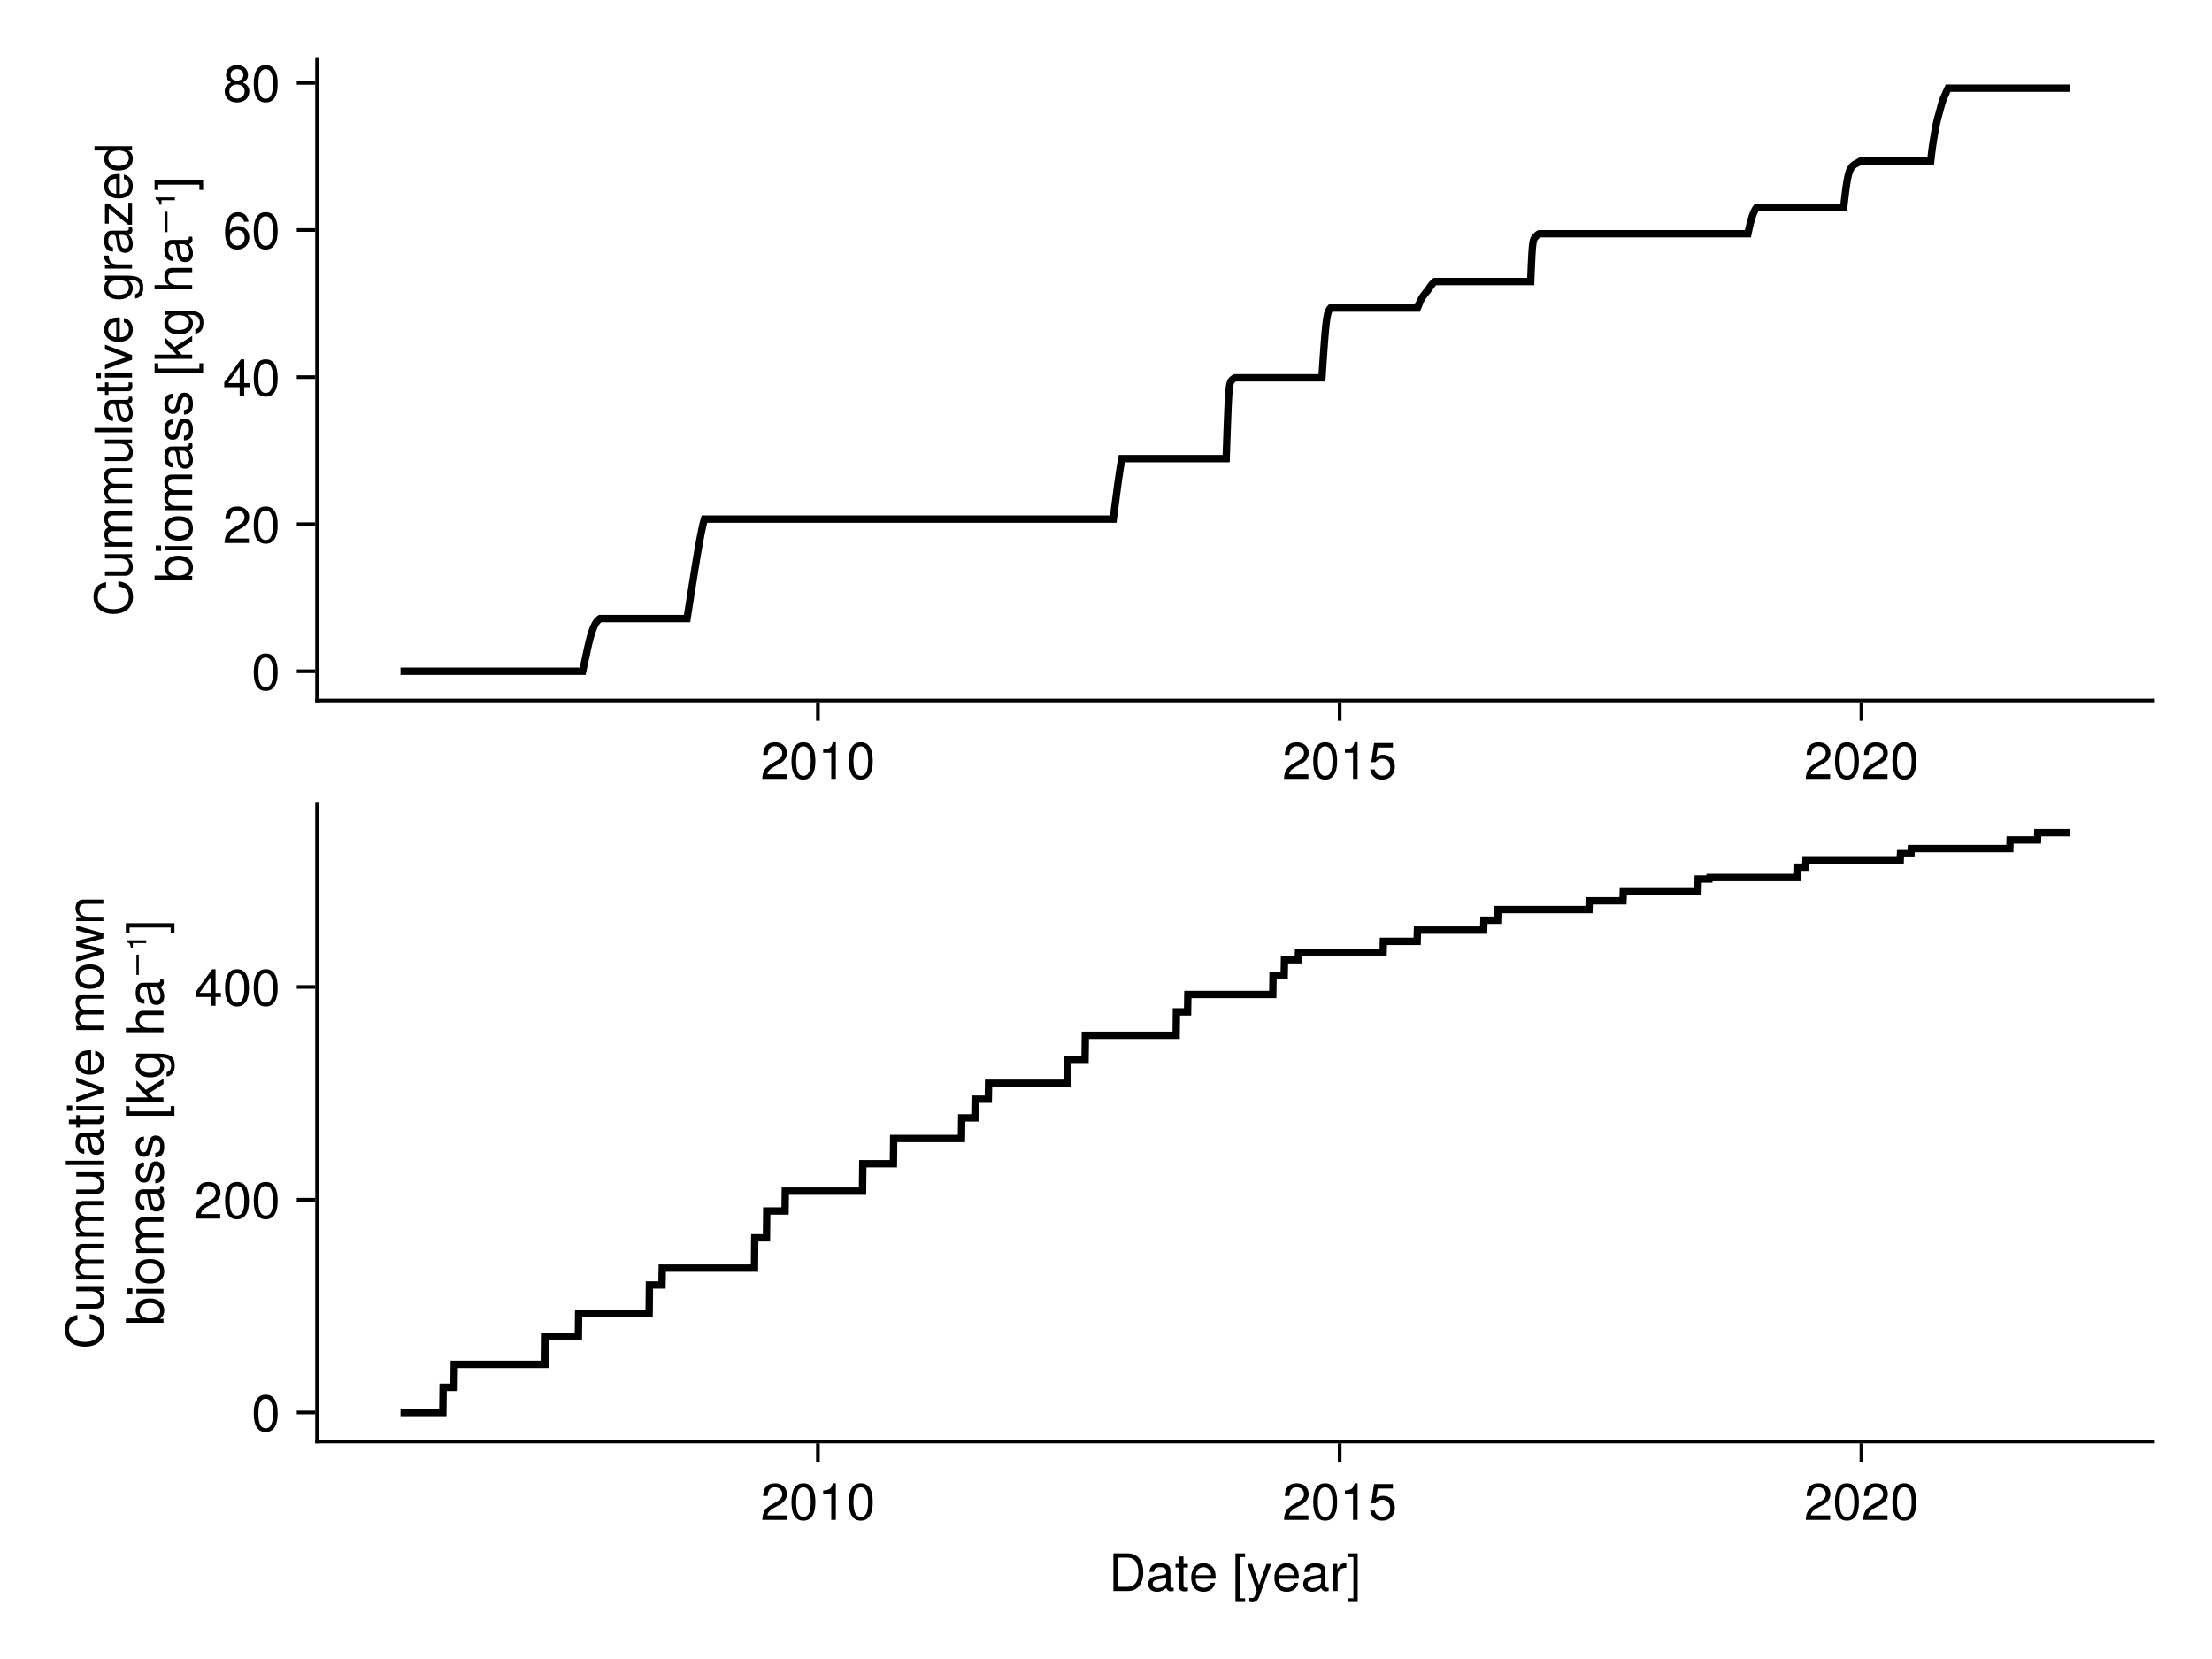 <?xml version="1.0" encoding="UTF-8"?>
<svg xmlns="http://www.w3.org/2000/svg" xmlns:xlink="http://www.w3.org/1999/xlink" width="600" height="450" viewBox="0 0 600 450">
<defs>
<g>
<g id="glyph-0-0-5401df32">
<path d="M 7.156 -7.016 C 7.156 -5.797 6.438 -4.766 5.047 -4.016 C 5.047 -4.016 3.656 -3.266 3.656 -3.266 C 2.438 -2.547 1.984 -2.031 1.859 -1.219 C 1.859 -1.219 7.078 -1.219 7.078 -1.219 C 7.078 -1.219 7.078 0 7.078 0 C 7.078 0 0.469 0 0.469 0 C 0.594 -2.188 1.188 -3.125 3.266 -4.297 C 3.266 -4.297 4.547 -5.031 4.547 -5.031 C 5.438 -5.531 5.891 -6.203 5.891 -6.984 C 5.891 -8.047 5.047 -8.844 3.938 -8.844 C 2.719 -8.844 2.031 -8.141 1.938 -6.484 C 1.938 -6.484 0.703 -6.484 0.703 -6.484 C 0.766 -8.891 1.953 -9.922 3.969 -9.922 C 5.859 -9.922 7.156 -8.688 7.156 -7.016 Z M 7.156 -7.016 "/>
</g>
<g id="glyph-1-0-5401df32">
<path d="M 7.094 -4.781 C 7.094 -1.516 5.953 0.203 3.844 0.203 C 1.719 0.203 0.609 -1.516 0.609 -4.859 C 0.609 -8.188 1.703 -9.922 3.844 -9.922 C 6 -9.922 7.094 -8.219 7.094 -4.781 Z M 5.844 -4.891 C 5.844 -7.547 5.188 -8.828 3.844 -8.828 C 2.516 -8.828 1.859 -7.562 1.859 -4.844 C 1.859 -2.125 2.516 -0.812 3.828 -0.812 C 5.188 -0.812 5.844 -2.078 5.844 -4.891 Z M 5.844 -4.891 "/>
</g>
<g id="glyph-1-1-5401df32">
<path d="M 7.156 -7.016 C 7.156 -5.797 6.438 -4.766 5.047 -4.016 C 5.047 -4.016 3.656 -3.266 3.656 -3.266 C 2.438 -2.547 1.984 -2.031 1.859 -1.219 C 1.859 -1.219 7.078 -1.219 7.078 -1.219 C 7.078 -1.219 7.078 0 7.078 0 C 7.078 0 0.469 0 0.469 0 C 0.594 -2.188 1.188 -3.125 3.266 -4.297 C 3.266 -4.297 4.547 -5.031 4.547 -5.031 C 5.438 -5.531 5.891 -6.203 5.891 -6.984 C 5.891 -8.047 5.047 -8.844 3.938 -8.844 C 2.719 -8.844 2.031 -8.141 1.938 -6.484 C 1.938 -6.484 0.703 -6.484 0.703 -6.484 C 0.766 -8.891 1.953 -9.922 3.969 -9.922 C 5.859 -9.922 7.156 -8.688 7.156 -7.016 Z M 7.156 -7.016 "/>
</g>
<g id="glyph-1-2-5401df32">
<path d="M 7.188 -3.297 C 7.188 -1.188 5.781 0.203 3.781 0.203 C 2.016 0.203 0.891 -0.578 0.484 -2.547 C 0.484 -2.547 1.719 -2.547 1.719 -2.547 C 2.016 -1.422 2.672 -0.875 3.75 -0.875 C 5.094 -0.875 5.922 -1.688 5.922 -3.125 C 5.922 -4.594 5.078 -5.453 3.75 -5.453 C 2.984 -5.453 2.5 -5.203 1.938 -4.516 C 1.938 -4.516 0.797 -4.516 0.797 -4.516 C 0.797 -4.516 1.547 -9.719 1.547 -9.719 C 1.547 -9.719 6.656 -9.719 6.656 -9.719 C 6.656 -9.719 6.656 -8.5 6.656 -8.5 C 6.656 -8.5 2.531 -8.5 2.531 -8.5 C 2.531 -8.5 2.141 -5.938 2.141 -5.938 C 2.719 -6.359 3.281 -6.531 3.969 -6.531 C 5.875 -6.531 7.188 -5.25 7.188 -3.297 Z M 7.188 -3.297 "/>
</g>
<g id="glyph-1-3-5401df32">
<path d="M 9.344 -5.109 C 9.344 -1.938 7.75 0 5.188 0 C 5.188 0 1.25 0 1.25 0 C 1.25 0 1.25 -10.203 1.25 -10.203 C 1.25 -10.203 5.188 -10.203 5.188 -10.203 C 7.766 -10.203 9.344 -8.281 9.344 -5.109 Z M 8.031 -5.094 C 8.031 -7.703 6.969 -9.062 4.953 -9.062 C 4.953 -9.062 2.547 -9.062 2.547 -9.062 C 2.547 -9.062 2.547 -1.141 2.547 -1.141 C 2.547 -1.141 4.953 -1.141 4.953 -1.141 C 6.969 -1.141 8.031 -2.516 8.031 -5.094 Z M 8.031 -5.094 "/>
</g>
<g id="glyph-1-4-5401df32">
<path d="M 7.484 -0.031 C 7.109 0.062 6.938 0.094 6.688 0.094 C 6.125 0.094 5.609 -0.312 5.484 -0.875 C 4.844 -0.188 3.938 0.203 3 0.203 C 1.516 0.203 0.594 -0.578 0.594 -1.906 C 0.594 -2.797 1.016 -3.453 1.875 -3.812 C 2.328 -3.984 2.578 -4.047 4.234 -4.25 C 5.156 -4.375 5.453 -4.578 5.453 -5.062 C 5.453 -5.062 5.453 -5.375 5.453 -5.375 C 5.453 -6.078 4.859 -6.469 3.812 -6.469 C 2.719 -6.469 2.188 -6.062 2.094 -5.172 C 2.094 -5.172 0.906 -5.172 0.906 -5.172 C 0.984 -6.859 2.078 -7.547 3.844 -7.547 C 5.656 -7.547 6.609 -6.844 6.609 -5.547 C 6.609 -5.547 6.609 -1.453 6.609 -1.453 C 6.609 -1.094 6.828 -0.875 7.234 -0.875 C 7.312 -0.875 7.359 -0.875 7.484 -0.906 C 7.484 -0.906 7.484 -0.031 7.484 -0.031 Z M 5.453 -2.531 C 5.453 -2.531 5.453 -3.625 5.453 -3.625 C 5.047 -3.438 4.797 -3.391 3.562 -3.219 C 2.328 -3.031 1.812 -2.703 1.812 -1.938 C 1.812 -1.141 2.344 -0.812 3.25 -0.812 C 4.375 -0.812 5.453 -1.484 5.453 -2.531 Z M 5.453 -2.531 "/>
</g>
<g id="glyph-1-5-5401df32">
<path d="M 7.188 -3.328 C 7.188 -3.328 1.781 -3.328 1.781 -3.328 C 1.812 -1.656 2.719 -0.875 3.938 -0.875 C 4.875 -0.875 5.531 -1.266 5.859 -2.219 C 5.859 -2.219 7.031 -2.219 7.031 -2.219 C 6.734 -0.734 5.578 0.203 3.891 0.203 C 1.828 0.203 0.562 -1.219 0.562 -3.625 C 0.562 -6.031 1.875 -7.547 3.922 -7.547 C 5.297 -7.547 6.406 -6.812 6.891 -5.609 C 7.094 -5.062 7.188 -4.391 7.188 -3.328 Z M 5.938 -4.375 C 5.938 -5.516 5.047 -6.469 3.906 -6.469 C 2.734 -6.469 1.906 -5.594 1.812 -4.281 C 1.812 -4.281 5.922 -4.281 5.922 -4.281 C 5.938 -4.312 5.938 -4.375 5.938 -4.375 Z M 5.938 -4.375 "/>
</g>
<g id="glyph-1-6-5401df32">
<path d="M 3.5 2.969 C 3.5 2.969 0.891 2.969 0.891 2.969 C 0.891 2.969 0.891 -10.203 0.891 -10.203 C 0.891 -10.203 3.5 -10.203 3.5 -10.203 C 3.5 -10.203 3.5 -9.203 3.5 -9.203 C 3.5 -9.203 2.062 -9.203 2.062 -9.203 C 2.062 -9.203 2.062 1.953 2.062 1.953 C 2.062 1.953 3.5 1.953 3.5 1.953 C 3.5 1.953 3.5 2.969 3.5 2.969 Z M 3.5 2.969 "/>
</g>
<g id="glyph-1-7-5401df32">
<path d="M 2.922 2.969 C 2.922 2.969 0.328 2.969 0.328 2.969 C 0.328 2.969 0.328 1.953 0.328 1.953 C 0.328 1.953 1.766 1.953 1.766 1.953 C 1.766 1.953 1.766 -9.203 1.766 -9.203 C 1.766 -9.203 0.328 -9.203 0.328 -9.203 C 0.328 -9.203 0.328 -10.203 0.328 -10.203 C 0.328 -10.203 2.922 -10.203 2.922 -10.203 C 2.922 -10.203 2.922 2.969 2.922 2.969 Z M 2.922 2.969 "/>
</g>
<g id="glyph-2-0-5401df32">
<path d="M 4.859 0 C 4.859 0 3.625 0 3.625 0 C 3.625 0 3.625 -7.062 3.625 -7.062 C 3.625 -7.062 1.422 -7.062 1.422 -7.062 C 1.422 -7.062 1.422 -7.953 1.422 -7.953 C 3.328 -8.188 3.609 -8.406 4.047 -9.922 C 4.047 -9.922 4.859 -9.922 4.859 -9.922 C 4.859 -9.922 4.859 0 4.859 0 Z M 4.859 0 "/>
</g>
<g id="glyph-3-0-5401df32">
<path d="M 7.094 -4.781 C 7.094 -1.516 5.953 0.203 3.844 0.203 C 1.719 0.203 0.609 -1.516 0.609 -4.859 C 0.609 -8.188 1.703 -9.922 3.844 -9.922 C 6 -9.922 7.094 -8.219 7.094 -4.781 Z M 5.844 -4.891 C 5.844 -7.547 5.188 -8.828 3.844 -8.828 C 2.516 -8.828 1.859 -7.562 1.859 -4.844 C 1.859 -2.125 2.516 -0.812 3.828 -0.812 C 5.188 -0.812 5.844 -2.078 5.844 -4.891 Z M 5.844 -4.891 "/>
</g>
<g id="glyph-3-1-5401df32">
<path d="M 7.156 -7.016 C 7.156 -5.797 6.438 -4.766 5.047 -4.016 C 5.047 -4.016 3.656 -3.266 3.656 -3.266 C 2.438 -2.547 1.984 -2.031 1.859 -1.219 C 1.859 -1.219 7.078 -1.219 7.078 -1.219 C 7.078 -1.219 7.078 0 7.078 0 C 7.078 0 0.469 0 0.469 0 C 0.594 -2.188 1.188 -3.125 3.266 -4.297 C 3.266 -4.297 4.547 -5.031 4.547 -5.031 C 5.438 -5.531 5.891 -6.203 5.891 -6.984 C 5.891 -8.047 5.047 -8.844 3.938 -8.844 C 2.719 -8.844 2.031 -8.141 1.938 -6.484 C 1.938 -6.484 0.703 -6.484 0.703 -6.484 C 0.766 -8.891 1.953 -9.922 3.969 -9.922 C 5.859 -9.922 7.156 -8.688 7.156 -7.016 Z M 7.156 -7.016 "/>
</g>
<g id="glyph-3-2-5401df32">
<path d="M 3.562 0 C 3.156 0.062 2.891 0.094 2.609 0.094 C 1.688 0.094 1.188 -0.328 1.188 -1.062 C 1.188 -1.062 1.188 -6.391 1.188 -6.391 C 1.188 -6.391 0.203 -6.391 0.203 -6.391 C 0.203 -6.391 0.203 -7.344 0.203 -7.344 C 0.203 -7.344 1.188 -7.344 1.188 -7.344 C 1.188 -7.344 1.188 -9.359 1.188 -9.359 C 1.188 -9.359 2.359 -9.359 2.359 -9.359 C 2.359 -9.359 2.359 -7.344 2.359 -7.344 C 2.359 -7.344 3.562 -7.344 3.562 -7.344 C 3.562 -7.344 3.562 -6.391 3.562 -6.391 C 3.562 -6.391 2.359 -6.391 2.359 -6.391 C 2.359 -6.391 2.359 -1.578 2.359 -1.578 C 2.359 -1.062 2.484 -0.922 3 -0.922 C 3.219 -0.922 3.406 -0.938 3.562 -0.984 C 3.562 -0.984 3.562 0 3.562 0 Z M 3.562 0 "/>
</g>
<g id="glyph-3-3-5401df32">
<path d="M 6.688 -7.344 C 6.688 -7.344 3.438 1.547 3.438 1.547 C 3.031 2.594 2.359 3.047 1.547 3.047 C 1.234 3.047 1 3 0.75 2.875 C 0.75 2.875 0.75 1.812 0.75 1.812 C 1.016 1.875 1.203 1.906 1.375 1.906 C 1.875 1.906 2.109 1.703 2.312 1.188 C 2.312 1.188 2.766 0.031 2.766 0.031 C 2.766 0.031 0.281 -7.344 0.281 -7.344 C 0.281 -7.344 1.531 -7.344 1.531 -7.344 C 1.531 -7.344 3.406 -1.625 3.406 -1.625 C 3.406 -1.625 5.438 -7.344 5.438 -7.344 C 5.438 -7.344 6.688 -7.344 6.688 -7.344 Z M 6.688 -7.344 "/>
</g>
<g id="glyph-3-4-5401df32">
<path d="M 7.188 -3.328 C 7.188 -3.328 1.781 -3.328 1.781 -3.328 C 1.812 -1.656 2.719 -0.875 3.938 -0.875 C 4.875 -0.875 5.531 -1.266 5.859 -2.219 C 5.859 -2.219 7.031 -2.219 7.031 -2.219 C 6.734 -0.734 5.578 0.203 3.891 0.203 C 1.828 0.203 0.562 -1.219 0.562 -3.625 C 0.562 -6.031 1.875 -7.547 3.922 -7.547 C 5.297 -7.547 6.406 -6.812 6.891 -5.609 C 7.094 -5.062 7.188 -4.391 7.188 -3.328 Z M 5.938 -4.375 C 5.938 -5.516 5.047 -6.469 3.906 -6.469 C 2.734 -6.469 1.906 -5.594 1.812 -4.281 C 1.812 -4.281 5.922 -4.281 5.922 -4.281 C 5.938 -4.312 5.938 -4.375 5.938 -4.375 Z M 5.938 -4.375 "/>
</g>
<g id="glyph-3-5-5401df32">
<path d="M 4.5 -6.312 C 2.688 -6.281 2.141 -5.453 2.141 -3.812 C 2.141 -3.812 2.141 0 2.141 0 C 2.141 0 0.984 0 0.984 0 C 0.984 0 0.984 -7.344 0.984 -7.344 C 0.984 -7.344 2.047 -7.344 2.047 -7.344 C 2.047 -7.344 2.047 -6 2.047 -6 C 2.719 -7.094 3.297 -7.547 4.047 -7.547 C 4.203 -7.547 4.297 -7.531 4.5 -7.5 C 4.5 -7.5 4.5 -6.312 4.5 -6.312 Z M 4.5 -6.312 "/>
</g>
<g id="glyph-4-0-5401df32">
<path d="M 4.859 0 C 4.859 0 3.625 0 3.625 0 C 3.625 0 3.625 -7.062 3.625 -7.062 C 3.625 -7.062 1.422 -7.062 1.422 -7.062 C 1.422 -7.062 1.422 -7.953 1.422 -7.953 C 3.328 -8.188 3.609 -8.406 4.047 -9.922 C 4.047 -9.922 4.859 -9.922 4.859 -9.922 C 4.859 -9.922 4.859 0 4.859 0 Z M 4.859 0 "/>
</g>
<g id="glyph-4-1-5401df32">
<path d="M 7.156 -7.016 C 7.156 -5.797 6.438 -4.766 5.047 -4.016 C 5.047 -4.016 3.656 -3.266 3.656 -3.266 C 2.438 -2.547 1.984 -2.031 1.859 -1.219 C 1.859 -1.219 7.078 -1.219 7.078 -1.219 C 7.078 -1.219 7.078 0 7.078 0 C 7.078 0 0.469 0 0.469 0 C 0.594 -2.188 1.188 -3.125 3.266 -4.297 C 3.266 -4.297 4.547 -5.031 4.547 -5.031 C 5.438 -5.531 5.891 -6.203 5.891 -6.984 C 5.891 -8.047 5.047 -8.844 3.938 -8.844 C 2.719 -8.844 2.031 -8.141 1.938 -6.484 C 1.938 -6.484 0.703 -6.484 0.703 -6.484 C 0.766 -8.891 1.953 -9.922 3.969 -9.922 C 5.859 -9.922 7.156 -8.688 7.156 -7.016 Z M 7.156 -7.016 "/>
</g>
<g id="glyph-4-2-5401df32">
<path d="M 7.094 -4.781 C 7.094 -1.516 5.953 0.203 3.844 0.203 C 1.719 0.203 0.609 -1.516 0.609 -4.859 C 0.609 -8.188 1.703 -9.922 3.844 -9.922 C 6 -9.922 7.094 -8.219 7.094 -4.781 Z M 5.844 -4.891 C 5.844 -7.547 5.188 -8.828 3.844 -8.828 C 2.516 -8.828 1.859 -7.562 1.859 -4.844 C 1.859 -2.125 2.516 -0.812 3.828 -0.812 C 5.188 -0.812 5.844 -2.078 5.844 -4.891 Z M 5.844 -4.891 "/>
</g>
<g id="glyph-4-3-5401df32">
</g>
<g id="glyph-4-4-5401df32">
<path d="M 7.484 -0.031 C 7.109 0.062 6.938 0.094 6.688 0.094 C 6.125 0.094 5.609 -0.312 5.484 -0.875 C 4.844 -0.188 3.938 0.203 3 0.203 C 1.516 0.203 0.594 -0.578 0.594 -1.906 C 0.594 -2.797 1.016 -3.453 1.875 -3.812 C 2.328 -3.984 2.578 -4.047 4.234 -4.25 C 5.156 -4.375 5.453 -4.578 5.453 -5.062 C 5.453 -5.062 5.453 -5.375 5.453 -5.375 C 5.453 -6.078 4.859 -6.469 3.812 -6.469 C 2.719 -6.469 2.188 -6.062 2.094 -5.172 C 2.094 -5.172 0.906 -5.172 0.906 -5.172 C 0.984 -6.859 2.078 -7.547 3.844 -7.547 C 5.656 -7.547 6.609 -6.844 6.609 -5.547 C 6.609 -5.547 6.609 -1.453 6.609 -1.453 C 6.609 -1.094 6.828 -0.875 7.234 -0.875 C 7.312 -0.875 7.359 -0.875 7.484 -0.906 C 7.484 -0.906 7.484 -0.031 7.484 -0.031 Z M 5.453 -2.531 C 5.453 -2.531 5.453 -3.625 5.453 -3.625 C 5.047 -3.438 4.797 -3.391 3.562 -3.219 C 2.328 -3.031 1.812 -2.703 1.812 -1.938 C 1.812 -1.141 2.344 -0.812 3.25 -0.812 C 4.375 -0.812 5.453 -1.484 5.453 -2.531 Z M 5.453 -2.531 "/>
</g>
<g id="glyph-5-0-5401df32">
<path d="M -3.719 -9.484 C -1.062 -9.172 0.25 -7.766 0.25 -5.281 C 0.25 -2.281 -2 -0.672 -4.984 -0.672 C -7.969 -0.672 -10.453 -2.234 -10.453 -5.328 C -10.453 -7.578 -9.281 -8.859 -7.047 -9.266 C -7.047 -9.266 -7.047 -7.938 -7.047 -7.938 C -8.594 -7.609 -9.312 -6.781 -9.312 -5.188 C -9.312 -3.203 -7.609 -1.969 -5 -1.969 C -2.453 -1.969 -0.891 -3.266 -0.891 -5.297 C -0.891 -7.016 -1.797 -7.828 -3.719 -8.141 C -3.719 -8.141 -3.719 -9.484 -3.719 -9.484 Z M -3.719 -9.484 "/>
</g>
<g id="glyph-5-1-5401df32">
<path d="M 0 -6.75 C 0 -6.75 0 -5.703 0 -5.703 C 0 -5.703 -1.141 -5.703 -1.141 -5.703 C -0.172 -5.016 0.203 -4.328 0.203 -3.25 C 0.203 -1.812 -0.578 -0.906 -1.797 -0.906 C -1.797 -0.906 -7.344 -0.906 -7.344 -0.906 C -7.344 -0.906 -7.344 -2.078 -7.344 -2.078 C -7.344 -2.078 -2.25 -2.078 -2.25 -2.078 C -1.375 -2.078 -0.812 -2.656 -0.812 -3.578 C -0.812 -4.797 -1.797 -5.594 -3.297 -5.594 C -3.297 -5.594 -7.344 -5.594 -7.344 -5.594 C -7.344 -5.594 -7.344 -6.75 -7.344 -6.75 C -7.344 -6.75 0 -6.75 0 -6.75 Z M 0 -6.75 "/>
</g>
<g id="glyph-5-2-5401df32">
</g>
<g id="glyph-5-3-5401df32">
<path d="M 0 -6.812 C 0 -6.812 0 -5.656 0 -5.656 C 0 -5.656 -5.078 -5.656 -5.078 -5.656 C -5.969 -5.656 -6.531 -5.062 -6.531 -4.141 C -6.531 -2.953 -5.547 -2.141 -4.047 -2.141 C -4.047 -2.141 0 -2.141 0 -2.141 C 0 -2.141 0 -0.984 0 -0.984 C 0 -0.984 -7.344 -0.984 -7.344 -0.984 C -7.344 -0.984 -7.344 -2.062 -7.344 -2.062 C -7.344 -2.062 -6.109 -2.062 -6.109 -2.062 C -7.125 -2.703 -7.547 -3.406 -7.547 -4.5 C -7.547 -5.906 -6.766 -6.812 -5.547 -6.812 C -5.547 -6.812 0 -6.812 0 -6.812 Z M 0 -6.812 "/>
</g>
<g id="glyph-5-4-5401df32">
<path d="M 0 -6.797 C 0 -6.797 0 -5.641 0 -5.641 C 0 -5.641 -5.078 -5.641 -5.078 -5.641 C -6.047 -5.641 -6.531 -4.953 -6.531 -4.125 C -6.531 -2.922 -5.547 -2.141 -4.047 -2.141 C -4.047 -2.141 0 -2.141 0 -2.141 C 0 -2.141 0 -0.984 0 -0.984 C 0 -0.984 -10.203 -0.984 -10.203 -0.984 C -10.203 -0.984 -10.203 -2.141 -10.203 -2.141 C -10.203 -2.141 -6.328 -2.141 -6.328 -2.141 C -7.219 -2.828 -7.547 -3.453 -7.547 -4.5 C -7.547 -5.922 -6.781 -6.797 -5.547 -6.797 C -5.547 -6.797 0 -6.797 0 -6.797 Z M 0 -6.797 "/>
</g>
<g id="glyph-5-5-5401df32">
<path d="M -4.688 -2.953 C -4.688 -2.953 -4.688 -2.203 -4.688 -2.203 C -4.688 -2.203 -8.328 -2.203 -8.328 -2.203 C -8.328 -2.203 -8.328 -0.984 -8.328 -0.984 C -8.328 -0.984 -8.906 -0.984 -8.906 -0.984 C -8.906 -0.984 -8.922 -1.156 -8.922 -1.156 C -8.969 -2.047 -9.156 -2.219 -9.922 -2.438 C -9.922 -2.438 -9.922 -2.953 -9.922 -2.953 C -9.922 -2.953 -4.688 -2.953 -4.688 -2.953 Z M -4.688 -2.953 "/>
</g>
<g id="glyph-5-6-5401df32">
<path d="M 2.969 -2.922 C 2.969 -2.922 2.969 -0.328 2.969 -0.328 C 2.969 -0.328 1.953 -0.328 1.953 -0.328 C 1.953 -0.328 1.953 -1.766 1.953 -1.766 C 1.953 -1.766 -9.203 -1.766 -9.203 -1.766 C -9.203 -1.766 -9.203 -0.328 -9.203 -0.328 C -9.203 -0.328 -10.203 -0.328 -10.203 -0.328 C -10.203 -0.328 -10.203 -2.922 -10.203 -2.922 C -10.203 -2.922 2.969 -2.922 2.969 -2.922 Z M 2.969 -2.922 "/>
</g>
<g id="glyph-6-0-5401df32">
<path d="M 0 -10.641 C 0 -10.641 0 -9.484 0 -9.484 C 0 -9.484 -5.047 -9.484 -5.047 -9.484 C -5.984 -9.484 -6.531 -8.984 -6.531 -8.141 C -6.531 -7.188 -5.672 -6.391 -4.609 -6.391 C -4.609 -6.391 0 -6.391 0 -6.391 C 0 -6.391 0 -5.234 0 -5.234 C 0 -5.234 -5.047 -5.234 -5.047 -5.234 C -5.984 -5.234 -6.531 -4.75 -6.531 -3.875 C -6.531 -2.922 -5.672 -2.156 -4.609 -2.156 C -4.609 -2.156 0 -2.156 0 -2.156 C 0 -2.156 0 -1 0 -1 C 0 -1 -7.344 -1 -7.344 -1 C -7.344 -1 -7.344 -2.062 -7.344 -2.062 C -7.344 -2.062 -6.297 -2.062 -6.297 -2.062 C -7.188 -2.688 -7.547 -3.328 -7.547 -4.312 C -7.547 -5.266 -7.203 -5.859 -6.422 -6.281 C -7.25 -6.969 -7.547 -7.562 -7.547 -8.547 C -7.547 -9.906 -6.812 -10.641 -5.5 -10.641 C -5.5 -10.641 0 -10.641 0 -10.641 Z M 0 -10.641 "/>
</g>
<g id="glyph-6-1-5401df32">
<path d="M -1.203 -6.844 C 2.031 -6.844 3.047 -5.859 3.047 -3.562 C 3.047 -1.844 2.219 -0.766 0.844 -0.641 C 0.844 -0.641 0.844 -1.828 0.844 -1.828 C 1.734 -1.969 2.078 -2.688 2.078 -3.609 C 2.078 -4.969 1.328 -5.766 -0.609 -5.766 C -0.609 -5.766 -1.109 -5.766 -1.109 -5.766 C -0.188 -5 0.203 -4.359 0.203 -3.438 C 0.203 -1.703 -1.281 -0.406 -3.594 -0.406 C -5.984 -0.406 -7.547 -1.672 -7.547 -3.531 C -7.547 -4.469 -7.141 -5.188 -6.266 -5.766 C -6.266 -5.766 -7.344 -5.766 -7.344 -5.766 C -7.344 -5.766 -7.344 -6.844 -7.344 -6.844 C -7.344 -6.844 -1.203 -6.844 -1.203 -6.844 Z M -3.625 -5.656 C -5.406 -5.656 -6.469 -4.906 -6.469 -3.656 C -6.469 -2.406 -5.438 -1.625 -3.672 -1.625 C -1.891 -1.625 -0.875 -2.391 -0.875 -3.672 C -0.875 -4.906 -1.875 -5.656 -3.625 -5.656 Z M -3.625 -5.656 "/>
</g>
<g id="glyph-7-0-5401df32">
<path d="M 0 -2.109 C 0 -2.109 0 -0.953 0 -0.953 C 0 -0.953 -10.203 -0.953 -10.203 -0.953 C -10.203 -0.953 -10.203 -2.109 -10.203 -2.109 C -10.203 -2.109 0 -2.109 0 -2.109 Z M 0 -2.109 "/>
</g>
<g id="glyph-7-1-5401df32">
<path d="M -7.344 -6.797 C -7.344 -6.797 0 -3.984 0 -3.984 C 0 -3.984 0 -2.719 0 -2.719 C 0 -2.719 -7.344 -0.141 -7.344 -0.141 C -7.344 -0.141 -7.344 -1.453 -7.344 -1.453 C -7.344 -1.453 -1.391 -3.422 -1.391 -3.422 C -1.391 -3.422 -7.344 -5.484 -7.344 -5.484 C -7.344 -5.484 -7.344 -6.797 -7.344 -6.797 Z M -7.344 -6.797 "/>
</g>
<g id="glyph-7-2-5401df32">
<path d="M 0 -6.938 C 0 -6.938 0 -5.891 0 -5.891 C 0 -5.891 -1.078 -5.891 -1.078 -5.891 C -0.172 -5.266 0.203 -4.562 0.203 -3.562 C 0.203 -1.578 -1.266 -0.359 -3.734 -0.359 C -6.078 -0.359 -7.547 -1.609 -7.547 -3.516 C -7.547 -4.5 -7.156 -5.281 -6.406 -5.766 C -6.406 -5.766 -10.203 -5.766 -10.203 -5.766 C -10.203 -5.766 -10.203 -6.938 -10.203 -6.938 C -10.203 -6.938 0 -6.938 0 -6.938 Z M -3.641 -5.766 C -5.328 -5.766 -6.453 -4.969 -6.453 -3.703 C -6.453 -2.438 -5.375 -1.578 -3.672 -1.578 C -1.953 -1.578 -0.875 -2.438 -0.875 -3.719 C -0.875 -4.953 -1.953 -5.766 -3.641 -5.766 Z M -3.641 -5.766 "/>
</g>
<g id="glyph-8-0-5401df32">
<path d="M -0.031 -7.484 C 0.062 -7.109 0.094 -6.938 0.094 -6.688 C 0.094 -6.125 -0.312 -5.609 -0.875 -5.484 C -0.188 -4.844 0.203 -3.938 0.203 -3 C 0.203 -1.516 -0.578 -0.594 -1.906 -0.594 C -2.797 -0.594 -3.453 -1.016 -3.812 -1.875 C -3.984 -2.328 -4.047 -2.578 -4.25 -4.234 C -4.375 -5.156 -4.578 -5.453 -5.062 -5.453 C -5.062 -5.453 -5.375 -5.453 -5.375 -5.453 C -6.078 -5.453 -6.469 -4.859 -6.469 -3.812 C -6.469 -2.719 -6.062 -2.188 -5.172 -2.094 C -5.172 -2.094 -5.172 -0.906 -5.172 -0.906 C -6.859 -0.984 -7.547 -2.078 -7.547 -3.844 C -7.547 -5.656 -6.844 -6.609 -5.547 -6.609 C -5.547 -6.609 -1.453 -6.609 -1.453 -6.609 C -1.094 -6.609 -0.875 -6.828 -0.875 -7.234 C -0.875 -7.312 -0.875 -7.359 -0.906 -7.484 C -0.906 -7.484 -0.031 -7.484 -0.031 -7.484 Z M -2.531 -5.453 C -2.531 -5.453 -3.625 -5.453 -3.625 -5.453 C -3.438 -5.047 -3.391 -4.797 -3.219 -3.562 C -3.031 -2.328 -2.703 -1.812 -1.938 -1.812 C -1.141 -1.812 -0.812 -2.344 -0.812 -3.25 C -0.812 -4.375 -1.484 -5.453 -2.531 -5.453 Z M -2.531 -5.453 "/>
</g>
<g id="glyph-8-1-5401df32">
<path d="M 0 -3.562 C 0.062 -3.156 0.094 -2.891 0.094 -2.609 C 0.094 -1.688 -0.328 -1.188 -1.062 -1.188 C -1.062 -1.188 -6.391 -1.188 -6.391 -1.188 C -6.391 -1.188 -6.391 -0.203 -6.391 -0.203 C -6.391 -0.203 -7.344 -0.203 -7.344 -0.203 C -7.344 -0.203 -7.344 -1.188 -7.344 -1.188 C -7.344 -1.188 -9.359 -1.188 -9.359 -1.188 C -9.359 -1.188 -9.359 -2.359 -9.359 -2.359 C -9.359 -2.359 -7.344 -2.359 -7.344 -2.359 C -7.344 -2.359 -7.344 -3.562 -7.344 -3.562 C -7.344 -3.562 -6.391 -3.562 -6.391 -3.562 C -6.391 -3.562 -6.391 -2.359 -6.391 -2.359 C -6.391 -2.359 -1.578 -2.359 -1.578 -2.359 C -1.062 -2.359 -0.922 -2.484 -0.922 -3 C -0.922 -3.219 -0.938 -3.406 -0.984 -3.562 C -0.984 -3.562 0 -3.562 0 -3.562 Z M 0 -3.562 "/>
</g>
<g id="glyph-8-2-5401df32">
<path d="M -3.328 -7.188 C -3.328 -7.188 -3.328 -1.781 -3.328 -1.781 C -1.656 -1.812 -0.875 -2.719 -0.875 -3.938 C -0.875 -4.875 -1.266 -5.531 -2.219 -5.859 C -2.219 -5.859 -2.219 -7.031 -2.219 -7.031 C -0.734 -6.734 0.203 -5.578 0.203 -3.891 C 0.203 -1.828 -1.219 -0.562 -3.625 -0.562 C -6.031 -0.562 -7.547 -1.875 -7.547 -3.922 C -7.547 -5.297 -6.812 -6.406 -5.609 -6.891 C -5.062 -7.094 -4.391 -7.188 -3.328 -7.188 Z M -4.375 -5.938 C -5.516 -5.938 -6.469 -5.047 -6.469 -3.906 C -6.469 -2.734 -5.594 -1.906 -4.281 -1.812 C -4.281 -1.812 -4.281 -5.922 -4.281 -5.922 C -4.312 -5.938 -4.375 -5.938 -4.375 -5.938 Z M -4.375 -5.938 "/>
</g>
<g id="glyph-9-0-5401df32">
<path d="M 0 -2.141 C 0 -2.141 0 -0.984 0 -0.984 C 0 -0.984 -7.344 -0.984 -7.344 -0.984 C -7.344 -0.984 -7.344 -2.141 -7.344 -2.141 C -7.344 -2.141 0 -2.141 0 -2.141 Z M -8.438 -2.297 C -8.438 -2.297 -8.438 -0.844 -8.438 -0.844 C -8.438 -0.844 -9.891 -0.844 -9.891 -0.844 C -9.891 -0.844 -9.891 -2.297 -9.891 -2.297 C -9.891 -2.297 -8.438 -2.297 -8.438 -2.297 Z M -8.438 -2.297 "/>
</g>
<g id="glyph-10-0-5401df32">
<path d="M -6.312 -4.5 C -6.281 -2.688 -5.453 -2.141 -3.812 -2.141 C -3.812 -2.141 0 -2.141 0 -2.141 C 0 -2.141 0 -0.984 0 -0.984 C 0 -0.984 -7.344 -0.984 -7.344 -0.984 C -7.344 -0.984 -7.344 -2.047 -7.344 -2.047 C -7.344 -2.047 -6 -2.047 -6 -2.047 C -7.094 -2.719 -7.547 -3.297 -7.547 -4.047 C -7.547 -4.203 -7.531 -4.297 -7.5 -4.5 C -7.5 -4.5 -6.312 -4.5 -6.312 -4.5 Z M -6.312 -4.5 "/>
</g>
<g id="glyph-11-0-5401df32">
<path d="M -0.031 -7.484 C 0.062 -7.109 0.094 -6.938 0.094 -6.688 C 0.094 -6.125 -0.312 -5.609 -0.875 -5.484 C -0.188 -4.844 0.203 -3.938 0.203 -3 C 0.203 -1.516 -0.578 -0.594 -1.906 -0.594 C -2.797 -0.594 -3.453 -1.016 -3.812 -1.875 C -3.984 -2.328 -4.047 -2.578 -4.25 -4.234 C -4.375 -5.156 -4.578 -5.453 -5.062 -5.453 C -5.062 -5.453 -5.375 -5.453 -5.375 -5.453 C -6.078 -5.453 -6.469 -4.859 -6.469 -3.812 C -6.469 -2.719 -6.062 -2.188 -5.172 -2.094 C -5.172 -2.094 -5.172 -0.906 -5.172 -0.906 C -6.859 -0.984 -7.547 -2.078 -7.547 -3.844 C -7.547 -5.656 -6.844 -6.609 -5.547 -6.609 C -5.547 -6.609 -1.453 -6.609 -1.453 -6.609 C -1.094 -6.609 -0.875 -6.828 -0.875 -7.234 C -0.875 -7.312 -0.875 -7.359 -0.906 -7.484 C -0.906 -7.484 -0.031 -7.484 -0.031 -7.484 Z M -2.531 -5.453 C -2.531 -5.453 -3.625 -5.453 -3.625 -5.453 C -3.438 -5.047 -3.391 -4.797 -3.219 -3.562 C -3.031 -2.328 -2.703 -1.812 -1.938 -1.812 C -1.141 -1.812 -0.812 -2.344 -0.812 -3.25 C -0.812 -4.375 -1.484 -5.453 -2.531 -5.453 Z M -2.531 -5.453 "/>
</g>
<g id="glyph-11-1-5401df32">
<path d="M 0 -6.391 C 0 -6.391 0 -0.438 0 -0.438 C 0 -0.438 -1.047 -0.438 -1.047 -0.438 C -1.047 -0.438 -6.312 -4.812 -6.312 -4.812 C -6.312 -4.812 -6.312 -0.734 -6.312 -0.734 C -6.312 -0.734 -7.344 -0.734 -7.344 -0.734 C -7.344 -0.734 -7.344 -6.203 -7.344 -6.203 C -7.344 -6.203 -6.297 -6.203 -6.297 -6.203 C -6.297 -6.203 -1.016 -1.844 -1.016 -1.844 C -1.016 -1.844 -1.016 -6.391 -1.016 -6.391 C -1.016 -6.391 0 -6.391 0 -6.391 Z M 0 -6.391 "/>
</g>
<g id="glyph-11-2-5401df32">
<path d="M -3.328 -7.188 C -3.328 -7.188 -3.328 -1.781 -3.328 -1.781 C -1.656 -1.812 -0.875 -2.719 -0.875 -3.938 C -0.875 -4.875 -1.266 -5.531 -2.219 -5.859 C -2.219 -5.859 -2.219 -7.031 -2.219 -7.031 C -0.734 -6.734 0.203 -5.578 0.203 -3.891 C 0.203 -1.828 -1.219 -0.562 -3.625 -0.562 C -6.031 -0.562 -7.547 -1.875 -7.547 -3.922 C -7.547 -5.297 -6.812 -6.406 -5.609 -6.891 C -5.062 -7.094 -4.391 -7.188 -3.328 -7.188 Z M -4.375 -5.938 C -5.516 -5.938 -6.469 -5.047 -6.469 -3.906 C -6.469 -2.734 -5.594 -1.906 -4.281 -1.812 C -4.281 -1.812 -4.281 -5.922 -4.281 -5.922 C -4.312 -5.938 -4.375 -5.938 -4.375 -5.938 Z M -4.375 -5.938 "/>
</g>
<g id="glyph-12-0-5401df32">
<path d="M -3.75 -7.328 C -1.375 -7.328 0.203 -6.062 0.203 -4.125 C 0.203 -3.109 -0.203 -2.359 -1.047 -1.812 C -1.047 -1.812 0 -1.812 0 -1.812 C 0 -1.812 0 -0.75 0 -0.75 C 0 -0.75 -10.203 -0.75 -10.203 -0.75 C -10.203 -0.75 -10.203 -1.922 -10.203 -1.922 C -10.203 -1.922 -6.344 -1.922 -6.344 -1.922 C -7.172 -2.469 -7.547 -3.172 -7.547 -4.188 C -7.547 -6.125 -6.125 -7.328 -3.75 -7.328 Z M -3.688 -6.109 C -5.312 -6.109 -6.453 -5.266 -6.453 -3.969 C -6.516 -2.734 -5.391 -1.922 -3.672 -1.922 C -2 -1.922 -0.875 -2.734 -0.875 -3.969 C -0.875 -5.234 -2.016 -6.109 -3.688 -6.109 Z M -3.688 -6.109 "/>
</g>
<g id="glyph-12-1-5401df32">
<path d="M -2.062 -6.422 C -0.641 -6.422 0.203 -5.25 0.203 -3.406 C 0.203 -1.484 -0.547 -0.531 -2.234 -0.469 C -2.234 -0.469 -2.234 -1.703 -2.234 -1.703 C -1.125 -1.859 -0.875 -2.453 -0.875 -3.5 C -0.875 -4.516 -1.281 -5.203 -1.953 -5.203 C -2.484 -5.203 -2.734 -4.891 -2.922 -4.078 C -2.922 -4.078 -3.188 -2.984 -3.188 -2.984 C -3.609 -1.25 -4.156 -0.656 -5.312 -0.656 C -6.656 -0.656 -7.547 -1.766 -7.547 -3.469 C -7.547 -5.172 -6.734 -6.125 -5.297 -6.125 C -5.297 -6.125 -5.297 -4.906 -5.297 -4.906 C -6.062 -4.875 -6.469 -4.375 -6.469 -3.438 C -6.469 -2.484 -6.031 -1.875 -5.359 -1.875 C -4.844 -1.875 -4.531 -2.281 -4.312 -3.234 C -4.312 -3.234 -4.047 -4.359 -4.047 -4.359 C -3.703 -5.812 -3.156 -6.422 -2.062 -6.422 Z M -2.062 -6.422 "/>
</g>
<g id="glyph-13-0-5401df32">
<path d="M 0 -2.141 C 0 -2.141 0 -0.984 0 -0.984 C 0 -0.984 -7.344 -0.984 -7.344 -0.984 C -7.344 -0.984 -7.344 -2.141 -7.344 -2.141 C -7.344 -2.141 0 -2.141 0 -2.141 Z M -8.438 -2.297 C -8.438 -2.297 -8.438 -0.844 -8.438 -0.844 C -8.438 -0.844 -9.891 -0.844 -9.891 -0.844 C -9.891 -0.844 -9.891 -2.297 -9.891 -2.297 C -9.891 -2.297 -8.438 -2.297 -8.438 -2.297 Z M -8.438 -2.297 "/>
</g>
<g id="glyph-13-1-5401df32">
<path d="M 0 -10.641 C 0 -10.641 0 -9.484 0 -9.484 C 0 -9.484 -5.047 -9.484 -5.047 -9.484 C -5.984 -9.484 -6.531 -8.984 -6.531 -8.141 C -6.531 -7.188 -5.672 -6.391 -4.609 -6.391 C -4.609 -6.391 0 -6.391 0 -6.391 C 0 -6.391 0 -5.234 0 -5.234 C 0 -5.234 -5.047 -5.234 -5.047 -5.234 C -5.984 -5.234 -6.531 -4.75 -6.531 -3.875 C -6.531 -2.922 -5.672 -2.156 -4.609 -2.156 C -4.609 -2.156 0 -2.156 0 -2.156 C 0 -2.156 0 -1 0 -1 C 0 -1 -7.344 -1 -7.344 -1 C -7.344 -1 -7.344 -2.062 -7.344 -2.062 C -7.344 -2.062 -6.297 -2.062 -6.297 -2.062 C -7.188 -2.688 -7.547 -3.328 -7.547 -4.312 C -7.547 -5.266 -7.203 -5.859 -6.422 -6.281 C -7.25 -6.969 -7.547 -7.562 -7.547 -8.547 C -7.547 -9.906 -6.812 -10.641 -5.5 -10.641 C -5.5 -10.641 0 -10.641 0 -10.641 Z M 0 -10.641 "/>
</g>
<g id="glyph-13-2-5401df32">
<path d="M -1.203 -6.844 C 2.031 -6.844 3.047 -5.859 3.047 -3.562 C 3.047 -1.844 2.219 -0.766 0.844 -0.641 C 0.844 -0.641 0.844 -1.828 0.844 -1.828 C 1.734 -1.969 2.078 -2.688 2.078 -3.609 C 2.078 -4.969 1.328 -5.766 -0.609 -5.766 C -0.609 -5.766 -1.109 -5.766 -1.109 -5.766 C -0.188 -5 0.203 -4.359 0.203 -3.438 C 0.203 -1.703 -1.281 -0.406 -3.594 -0.406 C -5.984 -0.406 -7.547 -1.672 -7.547 -3.531 C -7.547 -4.469 -7.141 -5.188 -6.266 -5.766 C -6.266 -5.766 -7.344 -5.766 -7.344 -5.766 C -7.344 -5.766 -7.344 -6.844 -7.344 -6.844 C -7.344 -6.844 -1.203 -6.844 -1.203 -6.844 Z M -3.625 -5.656 C -5.406 -5.656 -6.469 -4.906 -6.469 -3.656 C -6.469 -2.406 -5.438 -1.625 -3.672 -1.625 C -1.891 -1.625 -0.875 -2.391 -0.875 -3.672 C -0.875 -4.906 -1.875 -5.656 -3.625 -5.656 Z M -3.625 -5.656 "/>
</g>
<g id="glyph-14-0-5401df32">
<path d="M -3.609 -7.141 C -1.203 -7.141 0.203 -5.875 0.203 -3.828 C 0.203 -1.734 -1.203 -0.5 -3.672 -0.5 C -6.125 -0.5 -7.547 -1.75 -7.547 -3.812 C -7.547 -5.922 -6.141 -7.141 -3.609 -7.141 Z M -3.625 -5.922 C -5.453 -5.922 -6.469 -5.141 -6.469 -3.828 C -6.469 -2.516 -5.438 -1.719 -3.672 -1.719 C -1.891 -1.719 -0.875 -2.516 -0.875 -3.828 C -0.875 -5.109 -1.906 -5.922 -3.625 -5.922 Z M -3.625 -5.922 "/>
</g>
<g id="glyph-15-0-5401df32">
<path d="M -0.031 -7.484 C 0.062 -7.109 0.094 -6.938 0.094 -6.688 C 0.094 -6.125 -0.312 -5.609 -0.875 -5.484 C -0.188 -4.844 0.203 -3.938 0.203 -3 C 0.203 -1.516 -0.578 -0.594 -1.906 -0.594 C -2.797 -0.594 -3.453 -1.016 -3.812 -1.875 C -3.984 -2.328 -4.047 -2.578 -4.25 -4.234 C -4.375 -5.156 -4.578 -5.453 -5.062 -5.453 C -5.062 -5.453 -5.375 -5.453 -5.375 -5.453 C -6.078 -5.453 -6.469 -4.859 -6.469 -3.812 C -6.469 -2.719 -6.062 -2.188 -5.172 -2.094 C -5.172 -2.094 -5.172 -0.906 -5.172 -0.906 C -6.859 -0.984 -7.547 -2.078 -7.547 -3.844 C -7.547 -5.656 -6.844 -6.609 -5.547 -6.609 C -5.547 -6.609 -1.453 -6.609 -1.453 -6.609 C -1.094 -6.609 -0.875 -6.828 -0.875 -7.234 C -0.875 -7.312 -0.875 -7.359 -0.906 -7.484 C -0.906 -7.484 -0.031 -7.484 -0.031 -7.484 Z M -2.531 -5.453 C -2.531 -5.453 -3.625 -5.453 -3.625 -5.453 C -3.438 -5.047 -3.391 -4.797 -3.219 -3.562 C -3.031 -2.328 -2.703 -1.812 -1.938 -1.812 C -1.141 -1.812 -0.812 -2.344 -0.812 -3.25 C -0.812 -4.375 -1.484 -5.453 -2.531 -5.453 Z M -2.531 -5.453 "/>
</g>
<g id="glyph-15-1-5401df32">
</g>
<g id="glyph-15-2-5401df32">
<path d="M 2.969 -3.5 C 2.969 -3.5 2.969 -0.891 2.969 -0.891 C 2.969 -0.891 -10.203 -0.891 -10.203 -0.891 C -10.203 -0.891 -10.203 -3.5 -10.203 -3.5 C -10.203 -3.5 -9.203 -3.5 -9.203 -3.5 C -9.203 -3.5 -9.203 -2.062 -9.203 -2.062 C -9.203 -2.062 1.953 -2.062 1.953 -2.062 C 1.953 -2.062 1.953 -3.5 1.953 -3.5 C 1.953 -3.5 2.969 -3.5 2.969 -3.5 Z M 2.969 -3.5 "/>
</g>
<g id="glyph-15-3-5401df32">
<path d="M 0 -7.031 C 0 -7.031 0 -5.594 0 -5.594 C 0 -5.594 -3.969 -3.109 -3.969 -3.109 C -3.969 -3.109 -2.859 -1.969 -2.859 -1.969 C -2.859 -1.969 0 -1.969 0 -1.969 C 0 -1.969 0 -0.812 0 -0.812 C 0 -0.812 -10.203 -0.812 -10.203 -0.812 C -10.203 -0.812 -10.203 -1.969 -10.203 -1.969 C -10.203 -1.969 -4.234 -1.969 -4.234 -1.969 C -4.234 -1.969 -7.344 -5.078 -7.344 -5.078 C -7.344 -5.078 -7.344 -6.578 -7.344 -6.578 C -7.344 -6.578 -4.797 -4.031 -4.797 -4.031 C -4.797 -4.031 0 -7.031 0 -7.031 Z M 0 -7.031 "/>
</g>
<g id="glyph-16-0-5401df32">
<path d="M -2.062 -6.422 C -0.641 -6.422 0.203 -5.25 0.203 -3.406 C 0.203 -1.484 -0.547 -0.531 -2.234 -0.469 C -2.234 -0.469 -2.234 -1.703 -2.234 -1.703 C -1.125 -1.859 -0.875 -2.453 -0.875 -3.5 C -0.875 -4.516 -1.281 -5.203 -1.953 -5.203 C -2.484 -5.203 -2.734 -4.891 -2.922 -4.078 C -2.922 -4.078 -3.188 -2.984 -3.188 -2.984 C -3.609 -1.25 -4.156 -0.656 -5.312 -0.656 C -6.656 -0.656 -7.547 -1.766 -7.547 -3.469 C -7.547 -5.172 -6.734 -6.125 -5.297 -6.125 C -5.297 -6.125 -5.297 -4.906 -5.297 -4.906 C -6.062 -4.875 -6.469 -4.375 -6.469 -3.438 C -6.469 -2.484 -6.031 -1.875 -5.359 -1.875 C -4.844 -1.875 -4.531 -2.281 -4.312 -3.234 C -4.312 -3.234 -4.047 -4.359 -4.047 -4.359 C -3.703 -5.812 -3.156 -6.422 -2.062 -6.422 Z M -2.062 -6.422 "/>
</g>
<g id="glyph-17-0-5401df32">
</g>
<g id="glyph-18-0-5401df32">
<path d="M 0 -6.797 C 0 -6.797 0 -5.641 0 -5.641 C 0 -5.641 -5.078 -5.641 -5.078 -5.641 C -6.047 -5.641 -6.531 -4.953 -6.531 -4.125 C -6.531 -2.922 -5.547 -2.141 -4.047 -2.141 C -4.047 -2.141 0 -2.141 0 -2.141 C 0 -2.141 0 -0.984 0 -0.984 C 0 -0.984 -10.203 -0.984 -10.203 -0.984 C -10.203 -0.984 -10.203 -2.141 -10.203 -2.141 C -10.203 -2.141 -6.328 -2.141 -6.328 -2.141 C -7.219 -2.828 -7.547 -3.453 -7.547 -4.5 C -7.547 -5.922 -6.781 -6.797 -5.547 -6.797 C -5.547 -6.797 0 -6.797 0 -6.797 Z M 0 -6.797 "/>
</g>
<g id="glyph-19-0-5401df32">
<path d="M -0.031 -7.484 C 0.062 -7.109 0.094 -6.938 0.094 -6.688 C 0.094 -6.125 -0.312 -5.609 -0.875 -5.484 C -0.188 -4.844 0.203 -3.938 0.203 -3 C 0.203 -1.516 -0.578 -0.594 -1.906 -0.594 C -2.797 -0.594 -3.453 -1.016 -3.812 -1.875 C -3.984 -2.328 -4.047 -2.578 -4.25 -4.234 C -4.375 -5.156 -4.578 -5.453 -5.062 -5.453 C -5.062 -5.453 -5.375 -5.453 -5.375 -5.453 C -6.078 -5.453 -6.469 -4.859 -6.469 -3.812 C -6.469 -2.719 -6.062 -2.188 -5.172 -2.094 C -5.172 -2.094 -5.172 -0.906 -5.172 -0.906 C -6.859 -0.984 -7.547 -2.078 -7.547 -3.844 C -7.547 -5.656 -6.844 -6.609 -5.547 -6.609 C -5.547 -6.609 -1.453 -6.609 -1.453 -6.609 C -1.094 -6.609 -0.875 -6.828 -0.875 -7.234 C -0.875 -7.312 -0.875 -7.359 -0.906 -7.484 C -0.906 -7.484 -0.031 -7.484 -0.031 -7.484 Z M -2.531 -5.453 C -2.531 -5.453 -3.625 -5.453 -3.625 -5.453 C -3.438 -5.047 -3.391 -4.797 -3.219 -3.562 C -3.031 -2.328 -2.703 -1.812 -1.938 -1.812 C -1.141 -1.812 -0.812 -2.344 -0.812 -3.25 C -0.812 -4.375 -1.484 -5.453 -2.531 -5.453 Z M -2.531 -5.453 "/>
</g>
<g id="glyph-19-1-5401df32">
<path d="M 2.969 -2.922 C 2.969 -2.922 2.969 -0.328 2.969 -0.328 C 2.969 -0.328 1.953 -0.328 1.953 -0.328 C 1.953 -0.328 1.953 -1.766 1.953 -1.766 C 1.953 -1.766 -9.203 -1.766 -9.203 -1.766 C -9.203 -1.766 -9.203 -0.328 -9.203 -0.328 C -9.203 -0.328 -10.203 -0.328 -10.203 -0.328 C -10.203 -0.328 -10.203 -2.922 -10.203 -2.922 C -10.203 -2.922 2.969 -2.922 2.969 -2.922 Z M 2.969 -2.922 "/>
</g>
<g id="glyph-20-0-5401df32">
<path d="M -7.344 -0.938 L -7.344 -6.453 L -6.703 -6.453 L -6.703 -0.938 Z M -7.344 -0.938 "/>
</g>
<g id="glyph-21-0-5401df32">
<path d="M -4.688 -2.953 C -4.688 -2.953 -4.688 -2.203 -4.688 -2.203 C -4.688 -2.203 -8.328 -2.203 -8.328 -2.203 C -8.328 -2.203 -8.328 -0.984 -8.328 -0.984 C -8.328 -0.984 -8.906 -0.984 -8.906 -0.984 C -8.906 -0.984 -8.922 -1.156 -8.922 -1.156 C -8.969 -2.047 -9.156 -2.219 -9.922 -2.438 C -9.922 -2.438 -9.922 -2.953 -9.922 -2.953 C -9.922 -2.953 -4.688 -2.953 -4.688 -2.953 Z M -4.688 -2.953 "/>
</g>
<g id="glyph-22-0-5401df32">
<path d="M 7.094 -4.781 C 7.094 -1.516 5.953 0.203 3.844 0.203 C 1.719 0.203 0.609 -1.516 0.609 -4.859 C 0.609 -8.188 1.703 -9.922 3.844 -9.922 C 6 -9.922 7.094 -8.219 7.094 -4.781 Z M 5.844 -4.891 C 5.844 -7.547 5.188 -8.828 3.844 -8.828 C 2.516 -8.828 1.859 -7.562 1.859 -4.844 C 1.859 -2.125 2.516 -0.812 3.828 -0.812 C 5.188 -0.812 5.844 -2.078 5.844 -4.891 Z M 5.844 -4.891 "/>
</g>
<g id="glyph-23-0-5401df32">
<path d="M 7.156 -7.016 C 7.156 -5.797 6.438 -4.766 5.047 -4.016 C 5.047 -4.016 3.656 -3.266 3.656 -3.266 C 2.438 -2.547 1.984 -2.031 1.859 -1.219 C 1.859 -1.219 7.078 -1.219 7.078 -1.219 C 7.078 -1.219 7.078 0 7.078 0 C 7.078 0 0.469 0 0.469 0 C 0.594 -2.188 1.188 -3.125 3.266 -4.297 C 3.266 -4.297 4.547 -5.031 4.547 -5.031 C 5.438 -5.531 5.891 -6.203 5.891 -6.984 C 5.891 -8.047 5.047 -8.844 3.938 -8.844 C 2.719 -8.844 2.031 -8.141 1.938 -6.484 C 1.938 -6.484 0.703 -6.484 0.703 -6.484 C 0.766 -8.891 1.953 -9.922 3.969 -9.922 C 5.859 -9.922 7.156 -8.688 7.156 -7.016 Z M 7.156 -7.016 "/>
</g>
<g id="glyph-23-1-5401df32">
<path d="M 7.094 -4.781 C 7.094 -1.516 5.953 0.203 3.844 0.203 C 1.719 0.203 0.609 -1.516 0.609 -4.859 C 0.609 -8.188 1.703 -9.922 3.844 -9.922 C 6 -9.922 7.094 -8.219 7.094 -4.781 Z M 5.844 -4.891 C 5.844 -7.547 5.188 -8.828 3.844 -8.828 C 2.516 -8.828 1.859 -7.562 1.859 -4.844 C 1.859 -2.125 2.516 -0.812 3.828 -0.812 C 5.188 -0.812 5.844 -2.078 5.844 -4.891 Z M 5.844 -4.891 "/>
</g>
<g id="glyph-24-0-5401df32">
<path d="M 7.281 -2.375 C 7.281 -2.375 5.812 -2.375 5.812 -2.375 C 5.812 -2.375 5.812 0 5.812 0 C 5.812 0 4.578 0 4.578 0 C 4.578 0 4.578 -2.375 4.578 -2.375 C 4.578 -2.375 0.391 -2.375 0.391 -2.375 C 0.391 -2.375 0.391 -3.688 0.391 -3.688 C 0.391 -3.688 4.906 -9.922 4.906 -9.922 C 4.906 -9.922 5.812 -9.922 5.812 -9.922 C 5.812 -9.922 5.812 -3.484 5.812 -3.484 C 5.812 -3.484 7.281 -3.484 7.281 -3.484 C 7.281 -3.484 7.281 -2.375 7.281 -2.375 Z M 4.578 -3.484 C 4.578 -3.484 4.578 -7.828 4.578 -7.828 C 4.578 -7.828 1.469 -3.484 1.469 -3.484 C 1.469 -3.484 4.578 -3.484 4.578 -3.484 Z M 4.578 -3.484 "/>
</g>
<g id="glyph-24-1-5401df32">
<path d="M 7.094 -4.781 C 7.094 -1.516 5.953 0.203 3.844 0.203 C 1.719 0.203 0.609 -1.516 0.609 -4.859 C 0.609 -8.188 1.703 -9.922 3.844 -9.922 C 6 -9.922 7.094 -8.219 7.094 -4.781 Z M 5.844 -4.891 C 5.844 -7.547 5.188 -8.828 3.844 -8.828 C 2.516 -8.828 1.859 -7.562 1.859 -4.844 C 1.859 -2.125 2.516 -0.812 3.828 -0.812 C 5.188 -0.812 5.844 -2.078 5.844 -4.891 Z M 5.844 -4.891 "/>
</g>
<g id="glyph-24-2-5401df32">
<path d="M 7.188 -3.078 C 7.188 -1.141 5.828 0.203 3.938 0.203 C 1.672 0.203 0.609 -1.422 0.609 -4.516 C 0.609 -7.984 1.844 -9.922 4.156 -9.922 C 5.672 -9.922 6.734 -8.953 6.969 -7.344 C 6.969 -7.344 5.734 -7.344 5.734 -7.344 C 5.547 -8.281 4.938 -8.828 4.078 -8.828 C 2.656 -8.828 1.875 -7.484 1.859 -5.062 C 2.391 -5.797 3.156 -6.172 4.141 -6.172 C 5.922 -6.172 7.188 -4.922 7.188 -3.078 Z M 5.922 -2.984 C 5.922 -4.312 5.188 -5.078 3.984 -5.078 C 2.766 -5.078 1.938 -4.281 1.938 -3.047 C 1.938 -1.781 2.797 -0.875 3.953 -0.875 C 5.078 -0.875 5.922 -1.734 5.922 -2.984 Z M 5.922 -2.984 "/>
</g>
<g id="glyph-25-0-5401df32">
<path d="M 7.188 -2.797 C 7.188 -1 5.812 0.203 3.844 0.203 C 1.891 0.203 0.516 -1 0.516 -2.812 C 0.516 -3.906 1.078 -4.672 2.219 -5.219 C 1.203 -5.859 0.875 -6.359 0.875 -7.281 C 0.875 -8.828 2.094 -9.922 3.844 -9.922 C 5.609 -9.922 6.828 -8.828 6.828 -7.281 C 6.828 -6.344 6.5 -5.844 5.469 -5.219 C 6.625 -4.672 7.188 -3.906 7.188 -2.797 Z M 5.578 -7.25 C 5.578 -8.219 4.906 -8.828 3.844 -8.828 C 2.812 -8.828 2.125 -8.219 2.125 -7.266 C 2.125 -6.328 2.812 -5.719 3.844 -5.719 C 4.891 -5.719 5.578 -6.328 5.578 -7.25 Z M 5.922 -2.781 C 5.922 -3.953 5.078 -4.672 3.844 -4.672 C 2.625 -4.672 1.781 -3.953 1.781 -2.781 C 1.781 -1.625 2.625 -0.875 3.828 -0.875 C 5.078 -0.875 5.922 -1.609 5.922 -2.781 Z M 5.922 -2.781 "/>
</g>
<g id="glyph-25-1-5401df32">
<path d="M 7.094 -4.781 C 7.094 -1.516 5.953 0.203 3.844 0.203 C 1.719 0.203 0.609 -1.516 0.609 -4.859 C 0.609 -8.188 1.703 -9.922 3.844 -9.922 C 6 -9.922 7.094 -8.219 7.094 -4.781 Z M 5.844 -4.891 C 5.844 -7.547 5.188 -8.828 3.844 -8.828 C 2.516 -8.828 1.859 -7.562 1.859 -4.844 C 1.859 -2.125 2.516 -0.812 3.828 -0.812 C 5.188 -0.812 5.844 -2.078 5.844 -4.891 Z M 5.844 -4.891 "/>
</g>
<g id="glyph-26-0-5401df32">
<path d="M 0 -10.641 C 0 -10.641 0 -9.484 0 -9.484 C 0 -9.484 -5.047 -9.484 -5.047 -9.484 C -5.984 -9.484 -6.531 -8.984 -6.531 -8.141 C -6.531 -7.188 -5.672 -6.391 -4.609 -6.391 C -4.609 -6.391 0 -6.391 0 -6.391 C 0 -6.391 0 -5.234 0 -5.234 C 0 -5.234 -5.047 -5.234 -5.047 -5.234 C -5.984 -5.234 -6.531 -4.75 -6.531 -3.875 C -6.531 -2.922 -5.672 -2.156 -4.609 -2.156 C -4.609 -2.156 0 -2.156 0 -2.156 C 0 -2.156 0 -1 0 -1 C 0 -1 -7.344 -1 -7.344 -1 C -7.344 -1 -7.344 -2.062 -7.344 -2.062 C -7.344 -2.062 -6.297 -2.062 -6.297 -2.062 C -7.188 -2.688 -7.547 -3.328 -7.547 -4.312 C -7.547 -5.266 -7.203 -5.859 -6.422 -6.281 C -7.25 -6.969 -7.547 -7.562 -7.547 -8.547 C -7.547 -9.906 -6.812 -10.641 -5.5 -10.641 C -5.5 -10.641 0 -10.641 0 -10.641 Z M 0 -10.641 "/>
</g>
<g id="glyph-27-0-5401df32">
<path d="M 0 -6.75 C 0 -6.75 0 -5.703 0 -5.703 C 0 -5.703 -1.141 -5.703 -1.141 -5.703 C -0.172 -5.016 0.203 -4.328 0.203 -3.25 C 0.203 -1.812 -0.578 -0.906 -1.797 -0.906 C -1.797 -0.906 -7.344 -0.906 -7.344 -0.906 C -7.344 -0.906 -7.344 -2.078 -7.344 -2.078 C -7.344 -2.078 -2.25 -2.078 -2.25 -2.078 C -1.375 -2.078 -0.812 -2.656 -0.812 -3.578 C -0.812 -4.797 -1.797 -5.594 -3.297 -5.594 C -3.297 -5.594 -7.344 -5.594 -7.344 -5.594 C -7.344 -5.594 -7.344 -6.75 -7.344 -6.75 C -7.344 -6.75 0 -6.75 0 -6.75 Z M 0 -6.75 "/>
</g>
<g id="glyph-28-0-5401df32">
<path d="M 0 -2.109 C 0 -2.109 0 -0.953 0 -0.953 C 0 -0.953 -10.203 -0.953 -10.203 -0.953 C -10.203 -0.953 -10.203 -2.109 -10.203 -2.109 C -10.203 -2.109 0 -2.109 0 -2.109 Z M 0 -2.109 "/>
</g>
<g id="glyph-28-1-5401df32">
<path d="M -3.328 -7.188 C -3.328 -7.188 -3.328 -1.781 -3.328 -1.781 C -1.656 -1.812 -0.875 -2.719 -0.875 -3.938 C -0.875 -4.875 -1.266 -5.531 -2.219 -5.859 C -2.219 -5.859 -2.219 -7.031 -2.219 -7.031 C -0.734 -6.734 0.203 -5.578 0.203 -3.891 C 0.203 -1.828 -1.219 -0.562 -3.625 -0.562 C -6.031 -0.562 -7.547 -1.875 -7.547 -3.922 C -7.547 -5.297 -6.812 -6.406 -5.609 -6.891 C -5.062 -7.094 -4.391 -7.188 -3.328 -7.188 Z M -4.375 -5.938 C -5.516 -5.938 -6.469 -5.047 -6.469 -3.906 C -6.469 -2.734 -5.594 -1.906 -4.281 -1.812 C -4.281 -1.812 -4.281 -5.922 -4.281 -5.922 C -4.312 -5.938 -4.375 -5.938 -4.375 -5.938 Z M -4.375 -5.938 "/>
</g>
<g id="glyph-29-0-5401df32">
<path d="M -0.031 -7.484 C 0.062 -7.109 0.094 -6.938 0.094 -6.688 C 0.094 -6.125 -0.312 -5.609 -0.875 -5.484 C -0.188 -4.844 0.203 -3.938 0.203 -3 C 0.203 -1.516 -0.578 -0.594 -1.906 -0.594 C -2.797 -0.594 -3.453 -1.016 -3.812 -1.875 C -3.984 -2.328 -4.047 -2.578 -4.25 -4.234 C -4.375 -5.156 -4.578 -5.453 -5.062 -5.453 C -5.062 -5.453 -5.375 -5.453 -5.375 -5.453 C -6.078 -5.453 -6.469 -4.859 -6.469 -3.812 C -6.469 -2.719 -6.062 -2.188 -5.172 -2.094 C -5.172 -2.094 -5.172 -0.906 -5.172 -0.906 C -6.859 -0.984 -7.547 -2.078 -7.547 -3.844 C -7.547 -5.656 -6.844 -6.609 -5.547 -6.609 C -5.547 -6.609 -1.453 -6.609 -1.453 -6.609 C -1.094 -6.609 -0.875 -6.828 -0.875 -7.234 C -0.875 -7.312 -0.875 -7.359 -0.906 -7.484 C -0.906 -7.484 -0.031 -7.484 -0.031 -7.484 Z M -2.531 -5.453 C -2.531 -5.453 -3.625 -5.453 -3.625 -5.453 C -3.438 -5.047 -3.391 -4.797 -3.219 -3.562 C -3.031 -2.328 -2.703 -1.812 -1.938 -1.812 C -1.141 -1.812 -0.812 -2.344 -0.812 -3.25 C -0.812 -4.375 -1.484 -5.453 -2.531 -5.453 Z M -2.531 -5.453 "/>
</g>
<g id="glyph-29-1-5401df32">
<path d="M 0 -2.141 C 0 -2.141 0 -0.984 0 -0.984 C 0 -0.984 -7.344 -0.984 -7.344 -0.984 C -7.344 -0.984 -7.344 -2.141 -7.344 -2.141 C -7.344 -2.141 0 -2.141 0 -2.141 Z M -8.438 -2.297 C -8.438 -2.297 -8.438 -0.844 -8.438 -0.844 C -8.438 -0.844 -9.891 -0.844 -9.891 -0.844 C -9.891 -0.844 -9.891 -2.297 -9.891 -2.297 C -9.891 -2.297 -8.438 -2.297 -8.438 -2.297 Z M -8.438 -2.297 "/>
</g>
<g id="glyph-29-2-5401df32">
<path d="M 0 -10.641 C 0 -10.641 0 -9.484 0 -9.484 C 0 -9.484 -5.047 -9.484 -5.047 -9.484 C -5.984 -9.484 -6.531 -8.984 -6.531 -8.141 C -6.531 -7.188 -5.672 -6.391 -4.609 -6.391 C -4.609 -6.391 0 -6.391 0 -6.391 C 0 -6.391 0 -5.234 0 -5.234 C 0 -5.234 -5.047 -5.234 -5.047 -5.234 C -5.984 -5.234 -6.531 -4.75 -6.531 -3.875 C -6.531 -2.922 -5.672 -2.156 -4.609 -2.156 C -4.609 -2.156 0 -2.156 0 -2.156 C 0 -2.156 0 -1 0 -1 C 0 -1 -7.344 -1 -7.344 -1 C -7.344 -1 -7.344 -2.062 -7.344 -2.062 C -7.344 -2.062 -6.297 -2.062 -6.297 -2.062 C -7.188 -2.688 -7.547 -3.328 -7.547 -4.312 C -7.547 -5.266 -7.203 -5.859 -6.422 -6.281 C -7.25 -6.969 -7.547 -7.562 -7.547 -8.547 C -7.547 -9.906 -6.812 -10.641 -5.5 -10.641 C -5.5 -10.641 0 -10.641 0 -10.641 Z M 0 -10.641 "/>
</g>
<g id="glyph-30-0-5401df32">
<path d="M 0 -3.562 C 0.062 -3.156 0.094 -2.891 0.094 -2.609 C 0.094 -1.688 -0.328 -1.188 -1.062 -1.188 C -1.062 -1.188 -6.391 -1.188 -6.391 -1.188 C -6.391 -1.188 -6.391 -0.203 -6.391 -0.203 C -6.391 -0.203 -7.344 -0.203 -7.344 -0.203 C -7.344 -0.203 -7.344 -1.188 -7.344 -1.188 C -7.344 -1.188 -9.359 -1.188 -9.359 -1.188 C -9.359 -1.188 -9.359 -2.359 -9.359 -2.359 C -9.359 -2.359 -7.344 -2.359 -7.344 -2.359 C -7.344 -2.359 -7.344 -3.562 -7.344 -3.562 C -7.344 -3.562 -6.391 -3.562 -6.391 -3.562 C -6.391 -3.562 -6.391 -2.359 -6.391 -2.359 C -6.391 -2.359 -1.578 -2.359 -1.578 -2.359 C -1.062 -2.359 -0.922 -2.484 -0.922 -3 C -0.922 -3.219 -0.938 -3.406 -0.984 -3.562 C -0.984 -3.562 0 -3.562 0 -3.562 Z M 0 -3.562 "/>
</g>
<g id="glyph-30-1-5401df32">
<path d="M -7.344 -6.797 C -7.344 -6.797 0 -3.984 0 -3.984 C 0 -3.984 0 -2.719 0 -2.719 C 0 -2.719 -7.344 -0.141 -7.344 -0.141 C -7.344 -0.141 -7.344 -1.453 -7.344 -1.453 C -7.344 -1.453 -1.391 -3.422 -1.391 -3.422 C -1.391 -3.422 -7.344 -5.484 -7.344 -5.484 C -7.344 -5.484 -7.344 -6.797 -7.344 -6.797 Z M -7.344 -6.797 "/>
</g>
<g id="glyph-30-2-5401df32">
</g>
<g id="glyph-31-0-5401df32">
<path d="M -3.609 -7.141 C -1.203 -7.141 0.203 -5.875 0.203 -3.828 C 0.203 -1.734 -1.203 -0.5 -3.672 -0.5 C -6.125 -0.5 -7.547 -1.75 -7.547 -3.812 C -7.547 -5.922 -6.141 -7.141 -3.609 -7.141 Z M -3.625 -5.922 C -5.453 -5.922 -6.469 -5.141 -6.469 -3.828 C -6.469 -2.516 -5.438 -1.719 -3.672 -1.719 C -1.891 -1.719 -0.875 -2.516 -0.875 -3.828 C -0.875 -5.109 -1.906 -5.922 -3.625 -5.922 Z M -3.625 -5.922 "/>
</g>
<g id="glyph-32-0-5401df32">
<path d="M -7.344 -9.906 C -7.344 -9.906 0 -7.75 0 -7.75 C 0 -7.75 0 -6.422 0 -6.422 C 0 -6.422 -5.75 -4.938 -5.75 -4.938 C -5.75 -4.938 0 -3.531 0 -3.531 C 0 -3.531 0 -2.219 0 -2.219 C 0 -2.219 -7.344 -0.078 -7.344 -0.078 C -7.344 -0.078 -7.344 -1.375 -7.344 -1.375 C -7.344 -1.375 -1.625 -2.875 -1.625 -2.875 C -1.625 -2.875 -7.344 -4.266 -7.344 -4.266 C -7.344 -4.266 -7.344 -5.703 -7.344 -5.703 C -7.344 -5.703 -1.625 -7.141 -1.625 -7.141 C -1.625 -7.141 -7.344 -8.594 -7.344 -8.594 C -7.344 -8.594 -7.344 -9.906 -7.344 -9.906 Z M -7.344 -9.906 "/>
</g>
<g id="glyph-33-0-5401df32">
<path d="M -3.75 -7.328 C -1.375 -7.328 0.203 -6.062 0.203 -4.125 C 0.203 -3.109 -0.203 -2.359 -1.047 -1.812 C -1.047 -1.812 0 -1.812 0 -1.812 C 0 -1.812 0 -0.75 0 -0.75 C 0 -0.75 -10.203 -0.75 -10.203 -0.75 C -10.203 -0.75 -10.203 -1.922 -10.203 -1.922 C -10.203 -1.922 -6.344 -1.922 -6.344 -1.922 C -7.172 -2.469 -7.547 -3.172 -7.547 -4.188 C -7.547 -6.125 -6.125 -7.328 -3.75 -7.328 Z M -3.688 -6.109 C -5.312 -6.109 -6.453 -5.266 -6.453 -3.969 C -6.516 -2.734 -5.391 -1.922 -3.672 -1.922 C -2 -1.922 -0.875 -2.734 -0.875 -3.969 C -0.875 -5.234 -2.016 -6.109 -3.688 -6.109 Z M -3.688 -6.109 "/>
</g>
<g id="glyph-33-1-5401df32">
<path d="M 0 -2.141 C 0 -2.141 0 -0.984 0 -0.984 C 0 -0.984 -7.344 -0.984 -7.344 -0.984 C -7.344 -0.984 -7.344 -2.141 -7.344 -2.141 C -7.344 -2.141 0 -2.141 0 -2.141 Z M -8.438 -2.297 C -8.438 -2.297 -8.438 -0.844 -8.438 -0.844 C -8.438 -0.844 -9.891 -0.844 -9.891 -0.844 C -9.891 -0.844 -9.891 -2.297 -9.891 -2.297 C -9.891 -2.297 -8.438 -2.297 -8.438 -2.297 Z M -8.438 -2.297 "/>
</g>
<g id="glyph-33-2-5401df32">
<path d="M -3.609 -7.141 C -1.203 -7.141 0.203 -5.875 0.203 -3.828 C 0.203 -1.734 -1.203 -0.5 -3.672 -0.5 C -6.125 -0.5 -7.547 -1.75 -7.547 -3.812 C -7.547 -5.922 -6.141 -7.141 -3.609 -7.141 Z M -3.625 -5.922 C -5.453 -5.922 -6.469 -5.141 -6.469 -3.828 C -6.469 -2.516 -5.438 -1.719 -3.672 -1.719 C -1.891 -1.719 -0.875 -2.516 -0.875 -3.828 C -0.875 -5.109 -1.906 -5.922 -3.625 -5.922 Z M -3.625 -5.922 "/>
</g>
<g id="glyph-33-3-5401df32">
<path d="M 0 -10.641 C 0 -10.641 0 -9.484 0 -9.484 C 0 -9.484 -5.047 -9.484 -5.047 -9.484 C -5.984 -9.484 -6.531 -8.984 -6.531 -8.141 C -6.531 -7.188 -5.672 -6.391 -4.609 -6.391 C -4.609 -6.391 0 -6.391 0 -6.391 C 0 -6.391 0 -5.234 0 -5.234 C 0 -5.234 -5.047 -5.234 -5.047 -5.234 C -5.984 -5.234 -6.531 -4.75 -6.531 -3.875 C -6.531 -2.922 -5.672 -2.156 -4.609 -2.156 C -4.609 -2.156 0 -2.156 0 -2.156 C 0 -2.156 0 -1 0 -1 C 0 -1 -7.344 -1 -7.344 -1 C -7.344 -1 -7.344 -2.062 -7.344 -2.062 C -7.344 -2.062 -6.297 -2.062 -6.297 -2.062 C -7.188 -2.688 -7.547 -3.328 -7.547 -4.312 C -7.547 -5.266 -7.203 -5.859 -6.422 -6.281 C -7.25 -6.969 -7.547 -7.562 -7.547 -8.547 C -7.547 -9.906 -6.812 -10.641 -5.5 -10.641 C -5.5 -10.641 0 -10.641 0 -10.641 Z M 0 -10.641 "/>
</g>
<g id="glyph-33-4-5401df32">
<path d="M -0.031 -7.484 C 0.062 -7.109 0.094 -6.938 0.094 -6.688 C 0.094 -6.125 -0.312 -5.609 -0.875 -5.484 C -0.188 -4.844 0.203 -3.938 0.203 -3 C 0.203 -1.516 -0.578 -0.594 -1.906 -0.594 C -2.797 -0.594 -3.453 -1.016 -3.812 -1.875 C -3.984 -2.328 -4.047 -2.578 -4.25 -4.234 C -4.375 -5.156 -4.578 -5.453 -5.062 -5.453 C -5.062 -5.453 -5.375 -5.453 -5.375 -5.453 C -6.078 -5.453 -6.469 -4.859 -6.469 -3.812 C -6.469 -2.719 -6.062 -2.188 -5.172 -2.094 C -5.172 -2.094 -5.172 -0.906 -5.172 -0.906 C -6.859 -0.984 -7.547 -2.078 -7.547 -3.844 C -7.547 -5.656 -6.844 -6.609 -5.547 -6.609 C -5.547 -6.609 -1.453 -6.609 -1.453 -6.609 C -1.094 -6.609 -0.875 -6.828 -0.875 -7.234 C -0.875 -7.312 -0.875 -7.359 -0.906 -7.484 C -0.906 -7.484 -0.031 -7.484 -0.031 -7.484 Z M -2.531 -5.453 C -2.531 -5.453 -3.625 -5.453 -3.625 -5.453 C -3.438 -5.047 -3.391 -4.797 -3.219 -3.562 C -3.031 -2.328 -2.703 -1.812 -1.938 -1.812 C -1.141 -1.812 -0.812 -2.344 -0.812 -3.25 C -0.812 -4.375 -1.484 -5.453 -2.531 -5.453 Z M -2.531 -5.453 "/>
</g>
<g id="glyph-33-5-5401df32">
</g>
<g id="glyph-33-6-5401df32">
<path d="M 2.969 -3.5 C 2.969 -3.5 2.969 -0.891 2.969 -0.891 C 2.969 -0.891 -10.203 -0.891 -10.203 -0.891 C -10.203 -0.891 -10.203 -3.5 -10.203 -3.5 C -10.203 -3.5 -9.203 -3.5 -9.203 -3.5 C -9.203 -3.5 -9.203 -2.062 -9.203 -2.062 C -9.203 -2.062 1.953 -2.062 1.953 -2.062 C 1.953 -2.062 1.953 -3.5 1.953 -3.5 C 1.953 -3.5 2.969 -3.5 2.969 -3.5 Z M 2.969 -3.5 "/>
</g>
<g id="glyph-34-0-5401df32">
<path d="M -2.062 -6.422 C -0.641 -6.422 0.203 -5.25 0.203 -3.406 C 0.203 -1.484 -0.547 -0.531 -2.234 -0.469 C -2.234 -0.469 -2.234 -1.703 -2.234 -1.703 C -1.125 -1.859 -0.875 -2.453 -0.875 -3.5 C -0.875 -4.516 -1.281 -5.203 -1.953 -5.203 C -2.484 -5.203 -2.734 -4.891 -2.922 -4.078 C -2.922 -4.078 -3.188 -2.984 -3.188 -2.984 C -3.609 -1.25 -4.156 -0.656 -5.312 -0.656 C -6.656 -0.656 -7.547 -1.766 -7.547 -3.469 C -7.547 -5.172 -6.734 -6.125 -5.297 -6.125 C -5.297 -6.125 -5.297 -4.906 -5.297 -4.906 C -6.062 -4.875 -6.469 -4.375 -6.469 -3.438 C -6.469 -2.484 -6.031 -1.875 -5.359 -1.875 C -4.844 -1.875 -4.531 -2.281 -4.312 -3.234 C -4.312 -3.234 -4.047 -4.359 -4.047 -4.359 C -3.703 -5.812 -3.156 -6.422 -2.062 -6.422 Z M -2.062 -6.422 "/>
</g>
<g id="glyph-35-0-5401df32">
<path d="M 0 -7.031 C 0 -7.031 0 -5.594 0 -5.594 C 0 -5.594 -3.969 -3.109 -3.969 -3.109 C -3.969 -3.109 -2.859 -1.969 -2.859 -1.969 C -2.859 -1.969 0 -1.969 0 -1.969 C 0 -1.969 0 -0.812 0 -0.812 C 0 -0.812 -10.203 -0.812 -10.203 -0.812 C -10.203 -0.812 -10.203 -1.969 -10.203 -1.969 C -10.203 -1.969 -4.234 -1.969 -4.234 -1.969 C -4.234 -1.969 -7.344 -5.078 -7.344 -5.078 C -7.344 -5.078 -7.344 -6.578 -7.344 -6.578 C -7.344 -6.578 -4.797 -4.031 -4.797 -4.031 C -4.797 -4.031 0 -7.031 0 -7.031 Z M 0 -7.031 "/>
</g>
<g id="glyph-36-0-5401df32">
<path d="M -1.203 -6.844 C 2.031 -6.844 3.047 -5.859 3.047 -3.562 C 3.047 -1.844 2.219 -0.766 0.844 -0.641 C 0.844 -0.641 0.844 -1.828 0.844 -1.828 C 1.734 -1.969 2.078 -2.688 2.078 -3.609 C 2.078 -4.969 1.328 -5.766 -0.609 -5.766 C -0.609 -5.766 -1.109 -5.766 -1.109 -5.766 C -0.188 -5 0.203 -4.359 0.203 -3.438 C 0.203 -1.703 -1.281 -0.406 -3.594 -0.406 C -5.984 -0.406 -7.547 -1.672 -7.547 -3.531 C -7.547 -4.469 -7.141 -5.188 -6.266 -5.766 C -6.266 -5.766 -7.344 -5.766 -7.344 -5.766 C -7.344 -5.766 -7.344 -6.844 -7.344 -6.844 C -7.344 -6.844 -1.203 -6.844 -1.203 -6.844 Z M -3.625 -5.656 C -5.406 -5.656 -6.469 -4.906 -6.469 -3.656 C -6.469 -2.406 -5.438 -1.625 -3.672 -1.625 C -1.891 -1.625 -0.875 -2.391 -0.875 -3.672 C -0.875 -4.906 -1.875 -5.656 -3.625 -5.656 Z M -3.625 -5.656 "/>
</g>
<g id="glyph-36-1-5401df32">
<path d="M -0.031 -7.484 C 0.062 -7.109 0.094 -6.938 0.094 -6.688 C 0.094 -6.125 -0.312 -5.609 -0.875 -5.484 C -0.188 -4.844 0.203 -3.938 0.203 -3 C 0.203 -1.516 -0.578 -0.594 -1.906 -0.594 C -2.797 -0.594 -3.453 -1.016 -3.812 -1.875 C -3.984 -2.328 -4.047 -2.578 -4.25 -4.234 C -4.375 -5.156 -4.578 -5.453 -5.062 -5.453 C -5.062 -5.453 -5.375 -5.453 -5.375 -5.453 C -6.078 -5.453 -6.469 -4.859 -6.469 -3.812 C -6.469 -2.719 -6.062 -2.188 -5.172 -2.094 C -5.172 -2.094 -5.172 -0.906 -5.172 -0.906 C -6.859 -0.984 -7.547 -2.078 -7.547 -3.844 C -7.547 -5.656 -6.844 -6.609 -5.547 -6.609 C -5.547 -6.609 -1.453 -6.609 -1.453 -6.609 C -1.094 -6.609 -0.875 -6.828 -0.875 -7.234 C -0.875 -7.312 -0.875 -7.359 -0.906 -7.484 C -0.906 -7.484 -0.031 -7.484 -0.031 -7.484 Z M -2.531 -5.453 C -2.531 -5.453 -3.625 -5.453 -3.625 -5.453 C -3.438 -5.047 -3.391 -4.797 -3.219 -3.562 C -3.031 -2.328 -2.703 -1.812 -1.938 -1.812 C -1.141 -1.812 -0.812 -2.344 -0.812 -3.25 C -0.812 -4.375 -1.484 -5.453 -2.531 -5.453 Z M -2.531 -5.453 "/>
</g>
<g id="glyph-37-0-5401df32">
<path d="M -7.344 -0.938 L -7.344 -6.453 L -6.703 -6.453 L -6.703 -0.938 Z M -7.344 -0.938 "/>
</g>
<g id="glyph-38-0-5401df32">
<path d="M 7.156 -7.016 C 7.156 -5.797 6.438 -4.766 5.047 -4.016 C 5.047 -4.016 3.656 -3.266 3.656 -3.266 C 2.438 -2.547 1.984 -2.031 1.859 -1.219 C 1.859 -1.219 7.078 -1.219 7.078 -1.219 C 7.078 -1.219 7.078 0 7.078 0 C 7.078 0 0.469 0 0.469 0 C 0.594 -2.188 1.188 -3.125 3.266 -4.297 C 3.266 -4.297 4.547 -5.031 4.547 -5.031 C 5.438 -5.531 5.891 -6.203 5.891 -6.984 C 5.891 -8.047 5.047 -8.844 3.938 -8.844 C 2.719 -8.844 2.031 -8.141 1.938 -6.484 C 1.938 -6.484 0.703 -6.484 0.703 -6.484 C 0.766 -8.891 1.953 -9.922 3.969 -9.922 C 5.859 -9.922 7.156 -8.688 7.156 -7.016 Z M 7.156 -7.016 "/>
</g>
<g id="glyph-38-1-5401df32">
<path d="M 7.281 -2.375 C 7.281 -2.375 5.812 -2.375 5.812 -2.375 C 5.812 -2.375 5.812 0 5.812 0 C 5.812 0 4.578 0 4.578 0 C 4.578 0 4.578 -2.375 4.578 -2.375 C 4.578 -2.375 0.391 -2.375 0.391 -2.375 C 0.391 -2.375 0.391 -3.688 0.391 -3.688 C 0.391 -3.688 4.906 -9.922 4.906 -9.922 C 4.906 -9.922 5.812 -9.922 5.812 -9.922 C 5.812 -9.922 5.812 -3.484 5.812 -3.484 C 5.812 -3.484 7.281 -3.484 7.281 -3.484 C 7.281 -3.484 7.281 -2.375 7.281 -2.375 Z M 4.578 -3.484 C 4.578 -3.484 4.578 -7.828 4.578 -7.828 C 4.578 -7.828 1.469 -3.484 1.469 -3.484 C 1.469 -3.484 4.578 -3.484 4.578 -3.484 Z M 4.578 -3.484 "/>
</g>
</g>
</defs>
<rect x="-60" y="-45" width="720" height="540" fill="rgb(100%, 100%, 100%)" fill-opacity="1"/>
<path fill-rule="nonzero" fill="rgb(100%, 100%, 100%)" fill-opacity="1" d="M 86 190 L 584 190 L 584 16 L 86 16 Z M 86 190 "/>
<path fill-rule="nonzero" fill="rgb(100%, 100%, 100%)" fill-opacity="1" d="M 86 391 L 584 391 L 584 218 L 86 218 Z M 86 391 "/>
<g fill="rgb(0%, 0%, 0%)" fill-opacity="1">
<use xlink:href="#glyph-0-0-5401df32" x="206.289" y="211.258"/>
</g>
<g fill="rgb(0%, 0%, 0%)" fill-opacity="1">
<use xlink:href="#glyph-1-0-5401df32" x="214.073" y="211.258"/>
</g>
<g fill="rgb(0%, 0%, 0%)" fill-opacity="1">
<use xlink:href="#glyph-2-0-5401df32" x="221.857" y="211.258"/>
</g>
<g fill="rgb(0%, 0%, 0%)" fill-opacity="1">
<use xlink:href="#glyph-1-0-5401df32" x="229.641" y="211.258"/>
</g>
<g fill="rgb(0%, 0%, 0%)" fill-opacity="1">
<use xlink:href="#glyph-1-1-5401df32" x="347.815" y="211.258"/>
</g>
<g fill="rgb(0%, 0%, 0%)" fill-opacity="1">
<use xlink:href="#glyph-3-0-5401df32" x="355.599" y="211.258"/>
</g>
<g fill="rgb(0%, 0%, 0%)" fill-opacity="1">
<use xlink:href="#glyph-4-0-5401df32" x="363.383" y="211.258"/>
</g>
<g fill="rgb(0%, 0%, 0%)" fill-opacity="1">
<use xlink:href="#glyph-1-2-5401df32" x="371.167" y="211.258"/>
</g>
<g fill="rgb(0%, 0%, 0%)" fill-opacity="1">
<use xlink:href="#glyph-4-1-5401df32" x="489.34" y="211.258"/>
</g>
<g fill="rgb(0%, 0%, 0%)" fill-opacity="1">
<use xlink:href="#glyph-4-2-5401df32" x="497.124" y="211.258"/>
</g>
<g fill="rgb(0%, 0%, 0%)" fill-opacity="1">
<use xlink:href="#glyph-3-1-5401df32" x="504.908" y="211.258"/>
</g>
<g fill="rgb(0%, 0%, 0%)" fill-opacity="1">
<use xlink:href="#glyph-1-0-5401df32" x="512.692" y="211.258"/>
</g>
<g fill="rgb(0%, 0%, 0%)" fill-opacity="1">
<use xlink:href="#glyph-5-0-5401df32" x="35.82" y="167.183"/>
</g>
<g fill="rgb(0%, 0%, 0%)" fill-opacity="1">
<use xlink:href="#glyph-5-1-5401df32" x="35.82" y="157.075"/>
</g>
<g fill="rgb(0%, 0%, 0%)" fill-opacity="1">
<use xlink:href="#glyph-6-0-5401df32" x="35.82" y="149.291"/>
</g>
<g fill="rgb(0%, 0%, 0%)" fill-opacity="1">
<use xlink:href="#glyph-6-0-5401df32" x="35.82" y="137.629"/>
</g>
<g fill="rgb(0%, 0%, 0%)" fill-opacity="1">
<use xlink:href="#glyph-5-1-5401df32" x="35.82" y="125.967"/>
</g>
<g fill="rgb(0%, 0%, 0%)" fill-opacity="1">
<use xlink:href="#glyph-7-0-5401df32" x="35.82" y="118.183"/>
</g>
<g fill="rgb(0%, 0%, 0%)" fill-opacity="1">
<use xlink:href="#glyph-8-0-5401df32" x="35.82" y="115.075"/>
</g>
<g fill="rgb(0%, 0%, 0%)" fill-opacity="1">
<use xlink:href="#glyph-8-1-5401df32" x="35.82" y="107.291"/>
</g>
<g fill="rgb(0%, 0%, 0%)" fill-opacity="1">
<use xlink:href="#glyph-9-0-5401df32" x="35.82" y="103.399"/>
</g>
<g fill="rgb(0%, 0%, 0%)" fill-opacity="1">
<use xlink:href="#glyph-7-1-5401df32" x="35.82" y="100.291"/>
</g>
<g fill="rgb(0%, 0%, 0%)" fill-opacity="1">
<use xlink:href="#glyph-8-2-5401df32" x="35.82" y="93.291"/>
</g>
<g fill="rgb(0%, 0%, 0%)" fill-opacity="1">
<use xlink:href="#glyph-5-2-5401df32" x="35.82" y="85.507"/>
</g>
<g fill="rgb(0%, 0%, 0%)" fill-opacity="1">
<use xlink:href="#glyph-6-1-5401df32" x="35.82" y="81.615"/>
</g>
<g fill="rgb(0%, 0%, 0%)" fill-opacity="1">
<use xlink:href="#glyph-10-0-5401df32" x="35.82" y="73.831"/>
</g>
<g fill="rgb(0%, 0%, 0%)" fill-opacity="1">
<use xlink:href="#glyph-11-0-5401df32" x="35.82" y="69.169"/>
</g>
<g fill="rgb(0%, 0%, 0%)" fill-opacity="1">
<use xlink:href="#glyph-11-1-5401df32" x="35.82" y="61.385"/>
</g>
<g fill="rgb(0%, 0%, 0%)" fill-opacity="1">
<use xlink:href="#glyph-11-2-5401df32" x="35.82" y="54.385"/>
</g>
<g fill="rgb(0%, 0%, 0%)" fill-opacity="1">
<use xlink:href="#glyph-7-2-5401df32" x="35.82" y="46.601"/>
</g>
<g fill="rgb(0%, 0%, 0%)" fill-opacity="1">
<use xlink:href="#glyph-12-0-5401df32" x="52.13" y="158.047"/>
</g>
<g fill="rgb(0%, 0%, 0%)" fill-opacity="1">
<use xlink:href="#glyph-13-0-5401df32" x="52.13" y="150.263"/>
</g>
<g fill="rgb(0%, 0%, 0%)" fill-opacity="1">
<use xlink:href="#glyph-14-0-5401df32" x="52.13" y="147.155"/>
</g>
<g fill="rgb(0%, 0%, 0%)" fill-opacity="1">
<use xlink:href="#glyph-13-1-5401df32" x="52.13" y="139.371"/>
</g>
<g fill="rgb(0%, 0%, 0%)" fill-opacity="1">
<use xlink:href="#glyph-15-0-5401df32" x="52.13" y="127.709"/>
</g>
<g fill="rgb(0%, 0%, 0%)" fill-opacity="1">
<use xlink:href="#glyph-16-0-5401df32" x="52.13" y="119.925"/>
</g>
<g fill="rgb(0%, 0%, 0%)" fill-opacity="1">
<use xlink:href="#glyph-12-1-5401df32" x="52.13" y="112.925"/>
</g>
<g fill="rgb(0%, 0%, 0%)" fill-opacity="1">
<use xlink:href="#glyph-15-1-5401df32" x="52.13" y="105.925"/>
</g>
<g fill="rgb(0%, 0%, 0%)" fill-opacity="1">
<use xlink:href="#glyph-15-2-5401df32" x="52.13" y="102.033"/>
</g>
<g fill="rgb(0%, 0%, 0%)" fill-opacity="1">
<use xlink:href="#glyph-15-3-5401df32" x="52.13" y="98.141"/>
</g>
<g fill="rgb(0%, 0%, 0%)" fill-opacity="1">
<use xlink:href="#glyph-13-2-5401df32" x="52.13" y="91.141"/>
</g>
<g fill="rgb(0%, 0%, 0%)" fill-opacity="1">
<use xlink:href="#glyph-17-0-5401df32" x="52.13" y="83.357"/>
</g>
<g fill="rgb(0%, 0%, 0%)" fill-opacity="1">
<use xlink:href="#glyph-18-0-5401df32" x="52.13" y="79.465"/>
</g>
<g fill="rgb(0%, 0%, 0%)" fill-opacity="1">
<use xlink:href="#glyph-19-0-5401df32" x="52.13" y="71.681"/>
</g>
<g fill="rgb(0%, 0%, 0%)" fill-opacity="1">
<use xlink:href="#glyph-20-0-5401df32" x="52.13" y="63.897"/>
</g>
<g fill="rgb(0%, 0%, 0%)" fill-opacity="1">
<use xlink:href="#glyph-21-0-5401df32" x="52.13" y="56.507"/>
</g>
<g fill="rgb(0%, 0%, 0%)" fill-opacity="1">
<use xlink:href="#glyph-19-1-5401df32" x="52.13" y="51.845"/>
</g>
<g fill="rgb(0%, 0%, 0%)" fill-opacity="1">
<use xlink:href="#glyph-22-0-5401df32" x="68.216" y="187.194"/>
</g>
<g fill="rgb(0%, 0%, 0%)" fill-opacity="1">
<use xlink:href="#glyph-23-0-5401df32" x="60.432" y="147.291"/>
</g>
<g fill="rgb(0%, 0%, 0%)" fill-opacity="1">
<use xlink:href="#glyph-23-1-5401df32" x="68.216" y="147.291"/>
</g>
<g fill="rgb(0%, 0%, 0%)" fill-opacity="1">
<use xlink:href="#glyph-24-0-5401df32" x="60.432" y="107.388"/>
</g>
<g fill="rgb(0%, 0%, 0%)" fill-opacity="1">
<use xlink:href="#glyph-24-1-5401df32" x="68.216" y="107.388"/>
</g>
<g fill="rgb(0%, 0%, 0%)" fill-opacity="1">
<use xlink:href="#glyph-24-2-5401df32" x="60.432" y="67.486"/>
</g>
<g fill="rgb(0%, 0%, 0%)" fill-opacity="1">
<use xlink:href="#glyph-24-1-5401df32" x="68.216" y="67.486"/>
</g>
<g fill="rgb(0%, 0%, 0%)" fill-opacity="1">
<use xlink:href="#glyph-25-0-5401df32" x="60.432" y="27.583"/>
</g>
<g fill="rgb(0%, 0%, 0%)" fill-opacity="1">
<use xlink:href="#glyph-25-1-5401df32" x="68.216" y="27.583"/>
</g>
<path fill="none" stroke-width="2" stroke-linecap="butt" stroke-linejoin="miter" stroke="rgb(0%, 0%, 0%)" stroke-opacity="1" stroke-miterlimit="2" d="M 108.637 182.09 L 158.035 182.09 L 158.113 181.73 L 158.191 181.363 L 158.266 181 L 158.422 180.281 L 158.5 179.918 L 158.656 179.199 L 158.73 178.836 L 158.887 178.117 L 159.121 177.051 L 159.199 176.699 L 159.273 176.344 L 159.508 175.301 L 159.586 174.961 L 159.664 174.629 L 159.742 174.301 L 159.816 173.984 L 159.895 173.676 L 159.973 173.371 L 160.051 173.082 L 160.129 172.797 L 160.207 172.523 L 160.285 172.258 L 160.359 172 L 160.438 171.75 L 160.516 171.512 L 160.594 171.281 L 160.672 171.062 L 160.75 170.848 L 160.828 170.637 L 160.902 170.441 L 160.98 170.25 L 161.059 170.066 L 161.137 169.887 L 161.215 169.719 L 161.293 169.559 L 161.367 169.41 L 161.445 169.266 L 161.523 169.133 L 161.602 169.004 L 161.68 168.887 L 161.758 168.773 L 161.836 168.668 L 161.91 168.57 L 161.988 168.477 L 162.066 168.391 L 162.223 168.227 L 162.301 168.152 L 162.379 168.082 L 162.453 168.016 L 162.531 167.953 L 162.688 167.836 L 162.766 167.785 L 186.359 167.785 L 186.516 166.793 L 186.59 166.297 L 186.668 165.801 L 186.746 165.309 L 186.824 164.812 L 186.902 164.32 L 186.977 163.828 L 187.289 161.859 L 187.363 161.367 L 187.52 160.383 L 187.598 159.895 L 187.676 159.402 L 187.75 158.914 L 187.828 158.426 L 187.906 157.941 L 187.984 157.453 L 188.062 156.969 L 188.137 156.484 L 188.215 156 L 188.449 154.559 L 188.523 154.082 L 188.602 153.605 L 188.758 152.66 L 188.836 152.195 L 188.91 151.727 L 189.066 150.805 L 189.145 150.348 L 189.219 149.895 L 189.297 149.441 L 189.453 148.551 L 189.531 148.113 L 189.605 147.676 L 189.684 147.246 L 189.762 146.82 L 189.84 146.398 L 189.918 145.984 L 189.992 145.574 L 190.07 145.172 L 190.148 144.773 L 190.227 144.387 L 190.305 144.008 L 190.379 143.637 L 190.457 143.277 L 190.535 142.93 L 190.613 142.59 L 190.691 142.262 L 190.766 141.945 L 190.844 141.641 L 190.922 141.352 L 191 141.07 L 191.078 140.809 L 301.977 140.809 L 302.133 139.574 L 302.211 138.965 L 302.285 138.352 L 302.363 137.742 L 302.441 137.137 L 302.598 135.934 L 302.672 135.336 L 302.75 134.742 L 302.828 134.152 L 302.906 133.566 L 302.984 132.984 L 303.059 132.406 L 303.137 131.836 L 303.215 131.27 L 303.293 130.711 L 303.371 130.16 L 303.445 129.617 L 303.523 129.082 L 303.602 128.559 L 303.68 128.043 L 303.758 127.539 L 303.832 127.047 L 303.91 126.566 L 303.988 126.102 L 304.066 125.648 L 304.141 125.211 L 304.219 124.793 L 304.297 124.391 L 332.594 124.391 L 332.672 122.098 L 332.75 119.844 L 332.828 117.637 L 332.906 115.496 L 332.984 113.441 L 333.062 111.512 L 333.137 109.754 L 333.215 108.219 L 333.293 106.953 L 333.371 105.965 L 333.449 105.215 L 333.527 104.668 L 333.605 104.27 L 333.68 103.969 L 333.758 103.742 L 333.836 103.562 L 333.914 103.41 L 333.992 103.281 L 334.07 103.176 L 334.148 103.086 L 334.223 103.012 L 334.301 102.945 L 334.379 102.891 L 334.457 102.828 L 334.535 102.762 L 334.613 102.699 L 334.688 102.645 L 334.766 102.594 L 334.844 102.547 L 334.922 102.504 L 335 102.465 L 358.574 102.465 L 358.652 101.281 L 358.73 100.109 L 358.809 98.945 L 358.883 97.797 L 358.961 96.668 L 359.039 95.559 L 359.117 94.477 L 359.195 93.43 L 359.273 92.414 L 359.352 91.441 L 359.426 90.523 L 359.504 89.66 L 359.582 88.859 L 359.66 88.133 L 359.738 87.477 L 359.816 86.891 L 359.891 86.379 L 359.969 85.922 L 360.047 85.527 L 360.125 85.195 L 360.203 84.906 L 360.281 84.664 L 360.359 84.453 L 360.434 84.273 L 360.512 84.109 L 360.59 83.969 L 360.668 83.844 L 360.746 83.738 L 360.824 83.641 L 360.902 83.559 L 384.477 83.559 L 384.555 83.359 L 384.629 83.164 L 384.785 82.773 L 384.941 82.391 L 385.02 82.207 L 385.094 82.027 L 385.172 81.848 L 385.25 81.676 L 385.328 81.508 L 385.406 81.348 L 385.484 81.195 L 385.562 81.051 L 385.637 80.91 L 385.715 80.781 L 385.871 80.539 L 385.949 80.426 L 386.027 80.316 L 386.105 80.211 L 386.18 80.109 L 386.258 80.008 L 386.336 79.902 L 386.648 79.496 L 386.723 79.402 L 386.801 79.309 L 386.879 79.219 L 387.113 78.938 L 387.191 78.852 L 387.266 78.754 L 387.656 78.188 L 387.73 78.074 L 387.809 77.965 L 387.887 77.852 L 388.043 77.633 L 388.121 77.531 L 388.199 77.434 L 388.273 77.332 L 388.43 77.129 L 388.508 77.031 L 388.664 76.852 L 388.742 76.77 L 388.816 76.691 L 388.895 76.617 L 389.051 76.484 L 389.129 76.422 L 389.207 76.363 L 415.199 76.363 L 415.273 74.371 L 415.352 72.5 L 415.43 70.797 L 415.508 69.305 L 415.586 68.07 L 415.66 67.105 L 415.738 66.375 L 415.816 65.836 L 415.895 65.441 L 415.973 65.141 L 416.047 64.914 L 416.125 64.734 L 416.203 64.59 L 416.281 64.473 L 416.359 64.375 L 416.434 64.293 L 416.512 64.219 L 416.59 64.152 L 416.668 64.07 L 416.746 64 L 416.82 63.93 L 416.977 63.773 L 417.055 63.699 L 417.133 63.633 L 417.207 63.574 L 417.285 63.523 L 417.363 63.48 L 417.441 63.441 L 417.52 63.406 L 474.121 63.406 L 474.199 63.039 L 474.277 62.68 L 474.355 62.324 L 474.43 61.977 L 474.508 61.633 L 474.586 61.301 L 474.664 60.977 L 474.742 60.66 L 474.82 60.355 L 474.898 60.059 L 474.973 59.773 L 475.051 59.5 L 475.129 59.234 L 475.207 58.98 L 475.285 58.738 L 475.363 58.508 L 475.438 58.289 L 475.516 58.082 L 475.594 57.887 L 475.672 57.699 L 475.75 57.527 L 475.828 57.359 L 475.98 57.055 L 476.059 56.914 L 476.137 56.781 L 476.215 56.66 L 476.293 56.543 L 476.371 56.434 L 476.449 56.332 L 476.523 56.238 L 500.102 56.238 L 500.176 55.535 L 500.254 54.852 L 500.332 54.18 L 500.41 53.523 L 500.488 52.883 L 500.566 52.262 L 500.645 51.66 L 500.719 51.082 L 500.797 50.527 L 500.875 50.004 L 500.953 49.508 L 501.031 49.047 L 501.109 48.617 L 501.184 48.219 L 501.262 47.855 L 501.34 47.523 L 501.418 47.223 L 501.496 46.953 L 501.574 46.707 L 501.652 46.484 L 501.727 46.285 L 501.805 46.105 L 501.883 45.941 L 501.961 45.797 L 502.039 45.664 L 502.117 45.547 L 502.195 45.438 L 502.27 45.332 L 502.426 45.137 L 502.504 45.051 L 502.582 44.973 L 502.66 44.902 L 502.738 44.836 L 502.812 44.777 L 502.891 44.719 L 503.125 44.566 L 503.203 44.52 L 503.277 44.473 L 503.434 44.395 L 503.668 44.289 L 503.746 44.258 L 503.82 44.207 L 503.898 44.152 L 503.977 44.105 L 504.211 43.953 L 504.289 43.906 L 504.363 43.859 L 504.441 43.816 L 504.598 43.738 L 504.676 43.703 L 504.832 43.641 L 523.699 43.641 L 523.777 42.961 L 523.855 42.297 L 523.934 41.656 L 524.012 41.031 L 524.086 40.43 L 524.164 39.855 L 524.242 39.309 L 524.32 38.785 L 524.398 38.285 L 524.473 37.805 L 524.551 37.336 L 524.629 36.875 L 524.707 36.422 L 524.785 35.977 L 524.859 35.539 L 524.938 35.113 L 525.016 34.715 L 525.094 34.324 L 525.172 33.949 L 525.246 33.586 L 525.324 33.234 L 525.402 32.895 L 525.48 32.57 L 525.555 32.262 L 525.633 31.965 L 525.711 31.672 L 525.789 31.402 L 525.867 31.148 L 525.941 30.867 L 526.02 30.582 L 526.098 30.309 L 526.176 30.012 L 526.254 29.703 L 526.328 29.395 L 526.484 28.809 L 526.562 28.531 L 526.641 28.27 L 526.715 28.027 L 526.793 27.793 L 526.871 27.547 L 526.949 27.312 L 527.027 27.086 L 527.102 26.867 L 527.18 26.672 L 527.336 26.312 L 527.414 26.145 L 527.488 25.977 L 527.566 25.809 L 527.723 25.465 L 527.801 25.273 L 527.875 25.094 L 527.953 24.906 L 528.031 24.727 L 528.109 24.555 L 528.188 24.395 L 528.262 24.238 L 528.34 24.07 L 528.418 23.91 L 561.363 23.91 "/>
<g fill="rgb(0%, 0%, 0%)" fill-opacity="1">
<use xlink:href="#glyph-1-3-5401df32" x="300.763" y="431.568"/>
</g>
<g fill="rgb(0%, 0%, 0%)" fill-opacity="1">
<use xlink:href="#glyph-1-4-5401df32" x="310.871" y="431.568"/>
</g>
<g fill="rgb(0%, 0%, 0%)" fill-opacity="1">
<use xlink:href="#glyph-3-2-5401df32" x="318.655" y="431.568"/>
</g>
<g fill="rgb(0%, 0%, 0%)" fill-opacity="1">
<use xlink:href="#glyph-1-5-5401df32" x="322.547" y="431.568"/>
</g>
<g fill="rgb(0%, 0%, 0%)" fill-opacity="1">
<use xlink:href="#glyph-4-3-5401df32" x="330.331" y="431.568"/>
</g>
<g fill="rgb(0%, 0%, 0%)" fill-opacity="1">
<use xlink:href="#glyph-1-6-5401df32" x="334.223" y="431.568"/>
</g>
<g fill="rgb(0%, 0%, 0%)" fill-opacity="1">
<use xlink:href="#glyph-3-3-5401df32" x="338.115" y="431.568"/>
</g>
<g fill="rgb(0%, 0%, 0%)" fill-opacity="1">
<use xlink:href="#glyph-3-4-5401df32" x="345.115" y="431.568"/>
</g>
<g fill="rgb(0%, 0%, 0%)" fill-opacity="1">
<use xlink:href="#glyph-4-4-5401df32" x="352.899" y="431.568"/>
</g>
<g fill="rgb(0%, 0%, 0%)" fill-opacity="1">
<use xlink:href="#glyph-3-5-5401df32" x="360.683" y="431.568"/>
</g>
<g fill="rgb(0%, 0%, 0%)" fill-opacity="1">
<use xlink:href="#glyph-1-7-5401df32" x="365.345" y="431.568"/>
</g>
<g fill="rgb(0%, 0%, 0%)" fill-opacity="1">
<use xlink:href="#glyph-0-0-5401df32" x="206.289" y="412.258"/>
</g>
<g fill="rgb(0%, 0%, 0%)" fill-opacity="1">
<use xlink:href="#glyph-1-0-5401df32" x="214.073" y="412.258"/>
</g>
<g fill="rgb(0%, 0%, 0%)" fill-opacity="1">
<use xlink:href="#glyph-2-0-5401df32" x="221.857" y="412.258"/>
</g>
<g fill="rgb(0%, 0%, 0%)" fill-opacity="1">
<use xlink:href="#glyph-1-0-5401df32" x="229.641" y="412.258"/>
</g>
<g fill="rgb(0%, 0%, 0%)" fill-opacity="1">
<use xlink:href="#glyph-1-1-5401df32" x="347.815" y="412.258"/>
</g>
<g fill="rgb(0%, 0%, 0%)" fill-opacity="1">
<use xlink:href="#glyph-3-0-5401df32" x="355.599" y="412.258"/>
</g>
<g fill="rgb(0%, 0%, 0%)" fill-opacity="1">
<use xlink:href="#glyph-4-0-5401df32" x="363.383" y="412.258"/>
</g>
<g fill="rgb(0%, 0%, 0%)" fill-opacity="1">
<use xlink:href="#glyph-1-2-5401df32" x="371.167" y="412.258"/>
</g>
<g fill="rgb(0%, 0%, 0%)" fill-opacity="1">
<use xlink:href="#glyph-4-1-5401df32" x="489.34" y="412.258"/>
</g>
<g fill="rgb(0%, 0%, 0%)" fill-opacity="1">
<use xlink:href="#glyph-4-2-5401df32" x="497.124" y="412.258"/>
</g>
<g fill="rgb(0%, 0%, 0%)" fill-opacity="1">
<use xlink:href="#glyph-3-1-5401df32" x="504.908" y="412.258"/>
</g>
<g fill="rgb(0%, 0%, 0%)" fill-opacity="1">
<use xlink:href="#glyph-1-0-5401df32" x="512.692" y="412.258"/>
</g>
<g fill="rgb(0%, 0%, 0%)" fill-opacity="1">
<use xlink:href="#glyph-5-0-5401df32" x="28.036" y="365.953"/>
</g>
<g fill="rgb(0%, 0%, 0%)" fill-opacity="1">
<use xlink:href="#glyph-5-1-5401df32" x="28.036" y="355.845"/>
</g>
<g fill="rgb(0%, 0%, 0%)" fill-opacity="1">
<use xlink:href="#glyph-26-0-5401df32" x="28.036" y="348.061"/>
</g>
<g fill="rgb(0%, 0%, 0%)" fill-opacity="1">
<use xlink:href="#glyph-26-0-5401df32" x="28.036" y="336.399"/>
</g>
<g fill="rgb(0%, 0%, 0%)" fill-opacity="1">
<use xlink:href="#glyph-27-0-5401df32" x="28.036" y="324.737"/>
</g>
<g fill="rgb(0%, 0%, 0%)" fill-opacity="1">
<use xlink:href="#glyph-28-0-5401df32" x="28.036" y="316.953"/>
</g>
<g fill="rgb(0%, 0%, 0%)" fill-opacity="1">
<use xlink:href="#glyph-29-0-5401df32" x="28.036" y="313.845"/>
</g>
<g fill="rgb(0%, 0%, 0%)" fill-opacity="1">
<use xlink:href="#glyph-30-0-5401df32" x="28.036" y="306.061"/>
</g>
<g fill="rgb(0%, 0%, 0%)" fill-opacity="1">
<use xlink:href="#glyph-29-1-5401df32" x="28.036" y="302.169"/>
</g>
<g fill="rgb(0%, 0%, 0%)" fill-opacity="1">
<use xlink:href="#glyph-30-1-5401df32" x="28.036" y="299.061"/>
</g>
<g fill="rgb(0%, 0%, 0%)" fill-opacity="1">
<use xlink:href="#glyph-28-1-5401df32" x="28.036" y="292.061"/>
</g>
<g fill="rgb(0%, 0%, 0%)" fill-opacity="1">
<use xlink:href="#glyph-30-2-5401df32" x="28.036" y="284.277"/>
</g>
<g fill="rgb(0%, 0%, 0%)" fill-opacity="1">
<use xlink:href="#glyph-29-2-5401df32" x="28.036" y="280.385"/>
</g>
<g fill="rgb(0%, 0%, 0%)" fill-opacity="1">
<use xlink:href="#glyph-31-0-5401df32" x="28.036" y="268.723"/>
</g>
<g fill="rgb(0%, 0%, 0%)" fill-opacity="1">
<use xlink:href="#glyph-32-0-5401df32" x="28.036" y="260.939"/>
</g>
<g fill="rgb(0%, 0%, 0%)" fill-opacity="1">
<use xlink:href="#glyph-5-3-5401df32" x="28.036" y="250.831"/>
</g>
<g fill="rgb(0%, 0%, 0%)" fill-opacity="1">
<use xlink:href="#glyph-33-0-5401df32" x="44.346" y="359.547"/>
</g>
<g fill="rgb(0%, 0%, 0%)" fill-opacity="1">
<use xlink:href="#glyph-33-1-5401df32" x="44.346" y="351.763"/>
</g>
<g fill="rgb(0%, 0%, 0%)" fill-opacity="1">
<use xlink:href="#glyph-33-2-5401df32" x="44.346" y="348.655"/>
</g>
<g fill="rgb(0%, 0%, 0%)" fill-opacity="1">
<use xlink:href="#glyph-33-3-5401df32" x="44.346" y="340.871"/>
</g>
<g fill="rgb(0%, 0%, 0%)" fill-opacity="1">
<use xlink:href="#glyph-33-4-5401df32" x="44.346" y="329.209"/>
</g>
<g fill="rgb(0%, 0%, 0%)" fill-opacity="1">
<use xlink:href="#glyph-34-0-5401df32" x="44.346" y="321.425"/>
</g>
<g fill="rgb(0%, 0%, 0%)" fill-opacity="1">
<use xlink:href="#glyph-34-0-5401df32" x="44.346" y="314.425"/>
</g>
<g fill="rgb(0%, 0%, 0%)" fill-opacity="1">
<use xlink:href="#glyph-33-5-5401df32" x="44.346" y="307.425"/>
</g>
<g fill="rgb(0%, 0%, 0%)" fill-opacity="1">
<use xlink:href="#glyph-33-6-5401df32" x="44.346" y="303.533"/>
</g>
<g fill="rgb(0%, 0%, 0%)" fill-opacity="1">
<use xlink:href="#glyph-35-0-5401df32" x="44.346" y="299.641"/>
</g>
<g fill="rgb(0%, 0%, 0%)" fill-opacity="1">
<use xlink:href="#glyph-36-0-5401df32" x="44.346" y="292.641"/>
</g>
<g fill="rgb(0%, 0%, 0%)" fill-opacity="1">
<use xlink:href="#glyph-5-2-5401df32" x="44.346" y="284.857"/>
</g>
<g fill="rgb(0%, 0%, 0%)" fill-opacity="1">
<use xlink:href="#glyph-5-4-5401df32" x="44.346" y="280.965"/>
</g>
<g fill="rgb(0%, 0%, 0%)" fill-opacity="1">
<use xlink:href="#glyph-36-1-5401df32" x="44.346" y="273.181"/>
</g>
<g fill="rgb(0%, 0%, 0%)" fill-opacity="1">
<use xlink:href="#glyph-37-0-5401df32" x="44.346" y="265.397"/>
</g>
<g fill="rgb(0%, 0%, 0%)" fill-opacity="1">
<use xlink:href="#glyph-5-5-5401df32" x="44.346" y="258.007"/>
</g>
<g fill="rgb(0%, 0%, 0%)" fill-opacity="1">
<use xlink:href="#glyph-5-6-5401df32" x="44.346" y="253.345"/>
</g>
<g fill="rgb(0%, 0%, 0%)" fill-opacity="1">
<use xlink:href="#glyph-22-0-5401df32" x="68.216" y="388.239"/>
</g>
<g fill="rgb(0%, 0%, 0%)" fill-opacity="1">
<use xlink:href="#glyph-38-0-5401df32" x="52.648" y="330.526"/>
</g>
<g fill="rgb(0%, 0%, 0%)" fill-opacity="1">
<use xlink:href="#glyph-22-0-5401df32" x="60.432" y="330.526"/>
</g>
<g fill="rgb(0%, 0%, 0%)" fill-opacity="1">
<use xlink:href="#glyph-22-0-5401df32" x="68.216" y="330.526"/>
</g>
<g fill="rgb(0%, 0%, 0%)" fill-opacity="1">
<use xlink:href="#glyph-38-1-5401df32" x="52.648" y="272.814"/>
</g>
<g fill="rgb(0%, 0%, 0%)" fill-opacity="1">
<use xlink:href="#glyph-22-0-5401df32" x="60.432" y="272.814"/>
</g>
<g fill="rgb(0%, 0%, 0%)" fill-opacity="1">
<use xlink:href="#glyph-22-0-5401df32" x="68.216" y="272.814"/>
</g>
<path fill="none" stroke-width="2" stroke-linecap="butt" stroke-linejoin="miter" stroke="rgb(0%, 0%, 0%)" stroke-opacity="1" stroke-miterlimit="2" d="M 108.637 383.137 L 120.113 383.137 L 120.191 376.32 L 123.137 376.32 L 123.215 370.082 L 147.875 370.082 L 147.953 362.605 L 156.871 362.605 L 156.949 356.23 L 176.074 356.23 L 176.152 348.551 L 179.555 348.551 L 179.633 343.973 L 204.641 343.973 L 204.719 335.746 L 207.898 335.746 L 207.977 328.465 L 212.938 328.465 L 213.016 323.094 L 233.953 323.094 L 234.031 315.656 L 242.328 315.656 L 242.406 308.812 L 260.785 308.812 L 260.863 303.23 L 264.43 303.23 L 264.508 298.148 L 268.074 298.148 L 268.152 293.828 L 289.449 293.828 L 289.527 287.352 L 294.32 287.352 L 294.398 280.82 L 319.023 280.82 L 319.102 274.477 L 322.125 274.477 L 322.203 269.754 L 345.234 269.754 L 345.312 264.527 L 348.336 264.527 L 348.414 260.32 L 352.137 260.32 L 352.215 258.277 L 375.168 258.277 L 375.246 255.332 L 384.398 255.332 L 384.477 252.289 L 402.438 252.289 L 402.516 249.609 L 406.227 249.609 L 406.305 246.727 L 431.004 246.727 L 431.082 244.34 L 440.234 244.34 L 440.309 241.879 L 460.551 241.879 L 460.629 238.418 L 463.652 238.418 L 463.73 238.016 L 487.613 238.016 L 487.691 235.211 L 489.785 235.211 L 489.863 233.441 L 515.426 233.441 L 515.504 231.547 L 518.363 231.547 L 518.441 230.168 L 545.156 230.168 L 545.234 227.836 L 552.676 227.836 L 552.754 225.863 L 561.363 225.863 "/>
<path fill="none" stroke-width="1" stroke-linecap="butt" stroke-linejoin="miter" stroke="rgb(0%, 0%, 0%)" stroke-opacity="1" stroke-miterlimit="1.155" d="M 221.855 190.5 L 221.855 195.5 "/>
<path fill="none" stroke-width="1" stroke-linecap="butt" stroke-linejoin="miter" stroke="rgb(0%, 0%, 0%)" stroke-opacity="1" stroke-miterlimit="1.155" d="M 363.383 190.5 L 363.383 195.5 "/>
<path fill="none" stroke-width="1" stroke-linecap="butt" stroke-linejoin="miter" stroke="rgb(0%, 0%, 0%)" stroke-opacity="1" stroke-miterlimit="1.155" d="M 504.91 190.5 L 504.91 195.5 "/>
<path fill="none" stroke-width="1" stroke-linecap="butt" stroke-linejoin="miter" stroke="rgb(0%, 0%, 0%)" stroke-opacity="1" stroke-miterlimit="1.155" d="M 85.5 182.09 L 80.5 182.09 "/>
<path fill="none" stroke-width="1" stroke-linecap="butt" stroke-linejoin="miter" stroke="rgb(0%, 0%, 0%)" stroke-opacity="1" stroke-miterlimit="1.155" d="M 85.5 142.188 L 80.5 142.188 "/>
<path fill="none" stroke-width="1" stroke-linecap="butt" stroke-linejoin="miter" stroke="rgb(0%, 0%, 0%)" stroke-opacity="1" stroke-miterlimit="1.155" d="M 85.5 102.285 L 80.5 102.285 "/>
<path fill="none" stroke-width="1" stroke-linecap="butt" stroke-linejoin="miter" stroke="rgb(0%, 0%, 0%)" stroke-opacity="1" stroke-miterlimit="1.155" d="M 85.5 62.383 L 80.5 62.383 "/>
<path fill="none" stroke-width="1" stroke-linecap="butt" stroke-linejoin="miter" stroke="rgb(0%, 0%, 0%)" stroke-opacity="1" stroke-miterlimit="1.155" d="M 85.5 22.48 L 80.5 22.48 "/>
<path fill="none" stroke-width="1" stroke-linecap="butt" stroke-linejoin="miter" stroke="rgb(0%, 0%, 0%)" stroke-opacity="1" stroke-miterlimit="1.155" d="M 221.855 391.5 L 221.855 396.5 "/>
<path fill="none" stroke-width="1" stroke-linecap="butt" stroke-linejoin="miter" stroke="rgb(0%, 0%, 0%)" stroke-opacity="1" stroke-miterlimit="1.155" d="M 363.383 391.5 L 363.383 396.5 "/>
<path fill="none" stroke-width="1" stroke-linecap="butt" stroke-linejoin="miter" stroke="rgb(0%, 0%, 0%)" stroke-opacity="1" stroke-miterlimit="1.155" d="M 504.91 391.5 L 504.91 396.5 "/>
<path fill="none" stroke-width="1" stroke-linecap="butt" stroke-linejoin="miter" stroke="rgb(0%, 0%, 0%)" stroke-opacity="1" stroke-miterlimit="1.155" d="M 85.5 383.137 L 80.5 383.137 "/>
<path fill="none" stroke-width="1" stroke-linecap="butt" stroke-linejoin="miter" stroke="rgb(0%, 0%, 0%)" stroke-opacity="1" stroke-miterlimit="1.155" d="M 85.5 325.422 L 80.5 325.422 "/>
<path fill="none" stroke-width="1" stroke-linecap="butt" stroke-linejoin="miter" stroke="rgb(0%, 0%, 0%)" stroke-opacity="1" stroke-miterlimit="1.155" d="M 85.5 267.711 L 80.5 267.711 "/>
<path fill="none" stroke-width="1" stroke-linecap="butt" stroke-linejoin="miter" stroke="rgb(0%, 0%, 0%)" stroke-opacity="1" stroke-miterlimit="1.155" d="M 85.5 190 L 584.5 190 "/>
<path fill="none" stroke-width="1" stroke-linecap="butt" stroke-linejoin="miter" stroke="rgb(0%, 0%, 0%)" stroke-opacity="1" stroke-miterlimit="1.155" d="M 86 190.5 L 86 15.5 "/>
<path fill="none" stroke-width="1" stroke-linecap="butt" stroke-linejoin="miter" stroke="rgb(0%, 0%, 0%)" stroke-opacity="1" stroke-miterlimit="1.155" d="M 85.5 391 L 584.5 391 "/>
<path fill="none" stroke-width="1" stroke-linecap="butt" stroke-linejoin="miter" stroke="rgb(0%, 0%, 0%)" stroke-opacity="1" stroke-miterlimit="1.155" d="M 86 391.5 L 86 217.5 "/>
</svg>
